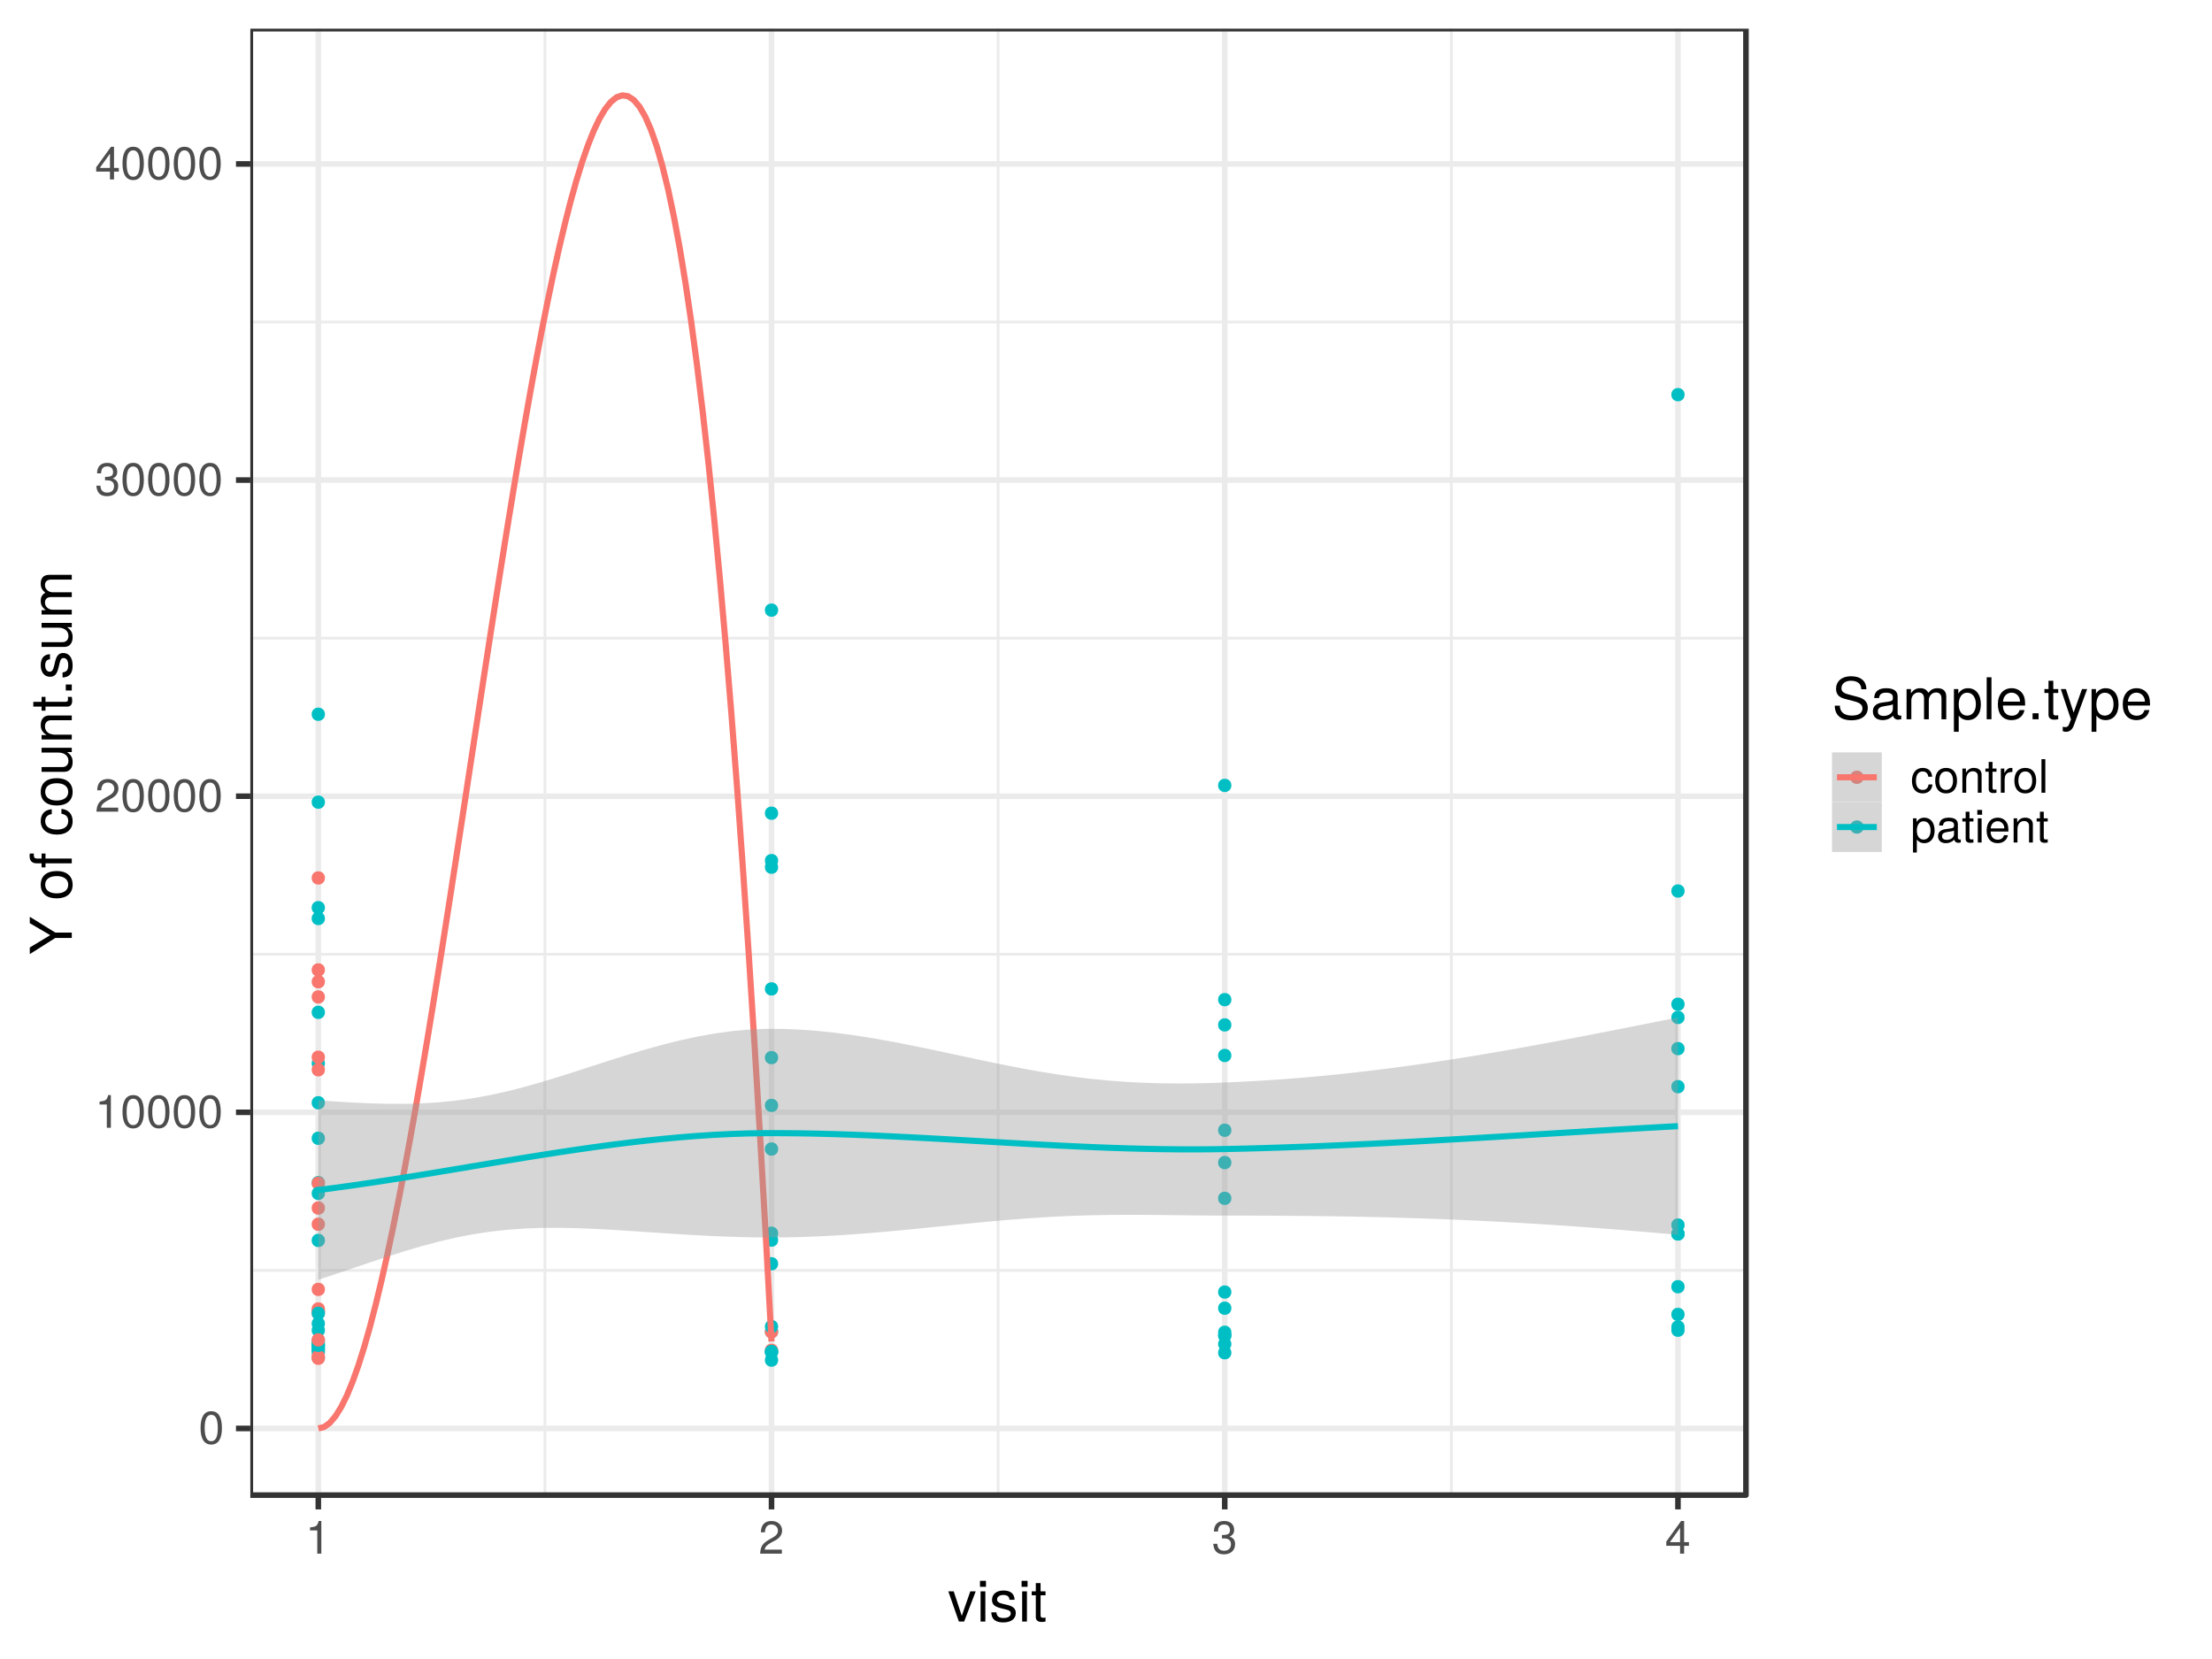 <?xml version="1.0" encoding="UTF-8"?>
<svg xmlns="http://www.w3.org/2000/svg" xmlns:xlink="http://www.w3.org/1999/xlink" width="768pt" height="576pt" viewBox="0 0 768 576" version="1.1">
<defs>
<g>
<symbol overflow="visible" id="glyph0-0">
<path style="stroke:none;" d=""/>
</symbol>
<symbol overflow="visible" id="glyph0-1">
<path style="stroke:none;" d="M 8.109 -5.453 C 8.109 -9.391 6.859 -11.344 4.406 -11.344 C 1.953 -11.344 0.688 -9.359 0.688 -5.547 C 0.688 -1.734 1.969 0.234 4.406 0.234 C 6.797 0.234 8.109 -1.734 8.109 -5.453 Z M 6.672 -5.578 C 6.672 -2.375 5.938 -0.922 4.375 -0.922 C 2.875 -0.922 2.125 -2.438 2.125 -5.531 C 2.125 -8.641 2.875 -10.094 4.406 -10.094 C 5.922 -10.094 6.672 -8.625 6.672 -5.578 Z M 6.672 -5.578 "/>
</symbol>
<symbol overflow="visible" id="glyph0-2">
<path style="stroke:none;" d="M 5.547 0 L 5.547 -11.344 L 4.625 -11.344 C 4.125 -9.594 3.812 -9.359 1.625 -9.094 L 1.625 -8.078 L 4.141 -8.078 L 4.141 0 Z M 5.547 0 "/>
</symbol>
<symbol overflow="visible" id="glyph0-3">
<path style="stroke:none;" d="M 8.172 -8.016 C 8.172 -9.938 6.688 -11.344 4.547 -11.344 C 2.219 -11.344 0.875 -10.156 0.797 -7.406 L 2.203 -7.406 C 2.312 -9.312 3.109 -10.109 4.5 -10.109 C 5.781 -10.109 6.734 -9.203 6.734 -7.984 C 6.734 -7.094 6.203 -6.312 5.203 -5.75 L 3.734 -4.906 C 1.359 -3.562 0.672 -2.5 0.547 0 L 8.094 0 L 8.094 -1.391 L 2.125 -1.391 C 2.266 -2.312 2.781 -2.906 4.172 -3.734 L 5.781 -4.594 C 7.359 -5.438 8.172 -6.625 8.172 -8.016 Z M 8.172 -8.016 "/>
</symbol>
<symbol overflow="visible" id="glyph0-4">
<path style="stroke:none;" d="M 8.094 -3.297 C 8.094 -4.672 7.531 -5.469 6.172 -5.938 C 7.234 -6.359 7.766 -7.094 7.766 -8.219 C 7.766 -10.172 6.469 -11.344 4.297 -11.344 C 2.016 -11.344 0.797 -10.094 0.75 -7.688 L 2.156 -7.688 C 2.188 -9.359 2.875 -10.109 4.312 -10.109 C 5.562 -10.109 6.312 -9.375 6.312 -8.172 C 6.312 -6.953 5.797 -6.469 3.531 -6.469 L 3.531 -5.281 L 4.297 -5.281 C 5.859 -5.281 6.656 -4.547 6.656 -3.281 C 6.656 -1.859 5.781 -1.016 4.297 -1.016 C 2.766 -1.016 2.016 -1.781 1.922 -3.422 L 0.516 -3.422 C 0.688 -0.891 1.938 0.234 4.25 0.234 C 6.594 0.234 8.094 -1.156 8.094 -3.297 Z M 8.094 -3.297 "/>
</symbol>
<symbol overflow="visible" id="glyph0-5">
<path style="stroke:none;" d="M 8.312 -2.719 L 8.312 -3.984 L 6.641 -3.984 L 6.641 -11.344 L 5.594 -11.344 L 0.453 -4.203 L 0.453 -2.719 L 5.234 -2.719 L 5.234 0 L 6.641 0 L 6.641 -2.719 Z M 5.234 -3.984 L 1.688 -3.984 L 5.234 -8.938 Z M 5.234 -3.984 "/>
</symbol>
<symbol overflow="visible" id="glyph0-6">
<path style="stroke:none;" d="M 7.625 -2.875 L 6.281 -2.875 C 6.062 -1.531 5.375 -0.984 4.234 -0.984 C 2.766 -0.984 1.891 -2.125 1.891 -4.109 C 1.891 -6.203 2.75 -7.391 4.203 -7.391 C 5.328 -7.391 6.031 -6.734 6.188 -5.562 L 7.531 -5.562 C 7.375 -7.609 6.094 -8.625 4.219 -8.625 C 1.969 -8.625 0.5 -6.891 0.5 -4.109 C 0.5 -1.406 1.938 0.234 4.203 0.234 C 6.203 0.234 7.469 -0.953 7.625 -2.875 Z M 7.625 -2.875 "/>
</symbol>
<symbol overflow="visible" id="glyph0-7">
<path style="stroke:none;" d="M 8.156 -4.125 C 8.156 -7.031 6.766 -8.625 4.359 -8.625 C 2 -8.625 0.578 -7.016 0.578 -4.188 C 0.578 -1.375 1.984 0.234 4.375 0.234 C 6.719 0.234 8.156 -1.375 8.156 -4.125 Z M 6.766 -4.141 C 6.766 -2.172 5.844 -0.984 4.375 -0.984 C 2.875 -0.984 1.969 -2.156 1.969 -4.188 C 1.969 -6.203 2.875 -7.391 4.375 -7.391 C 5.875 -7.391 6.766 -6.219 6.766 -4.141 Z M 6.766 -4.141 "/>
</symbol>
<symbol overflow="visible" id="glyph0-8">
<path style="stroke:none;" d="M 7.797 0 L 7.797 -6.344 C 7.797 -7.734 6.75 -8.625 5.141 -8.625 C 3.891 -8.625 3.094 -8.141 2.359 -6.969 L 2.359 -8.391 L 1.125 -8.391 L 1.125 0 L 2.453 0 L 2.453 -4.625 C 2.453 -6.344 3.375 -7.453 4.734 -7.453 C 5.797 -7.453 6.469 -6.812 6.469 -5.812 L 6.469 0 Z M 7.797 0 "/>
</symbol>
<symbol overflow="visible" id="glyph0-9">
<path style="stroke:none;" d="M 4.062 0 L 4.062 -1.125 C 3.891 -1.078 3.688 -1.062 3.422 -1.062 C 2.844 -1.062 2.688 -1.219 2.688 -1.812 L 2.688 -7.297 L 4.062 -7.297 L 4.062 -8.391 L 2.688 -8.391 L 2.688 -10.688 L 1.359 -10.688 L 1.359 -8.391 L 0.219 -8.391 L 0.219 -7.297 L 1.359 -7.297 L 1.359 -1.219 C 1.359 -0.375 1.938 0.109 2.969 0.109 C 3.297 0.109 3.609 0.078 4.062 0 Z M 4.062 0 "/>
</symbol>
<symbol overflow="visible" id="glyph0-10">
<path style="stroke:none;" d="M 5.141 -7.219 L 5.141 -8.578 C 4.906 -8.609 4.797 -8.625 4.625 -8.625 C 3.766 -8.625 3.109 -8.109 2.344 -6.859 L 2.344 -8.391 L 1.125 -8.391 L 1.125 0 L 2.453 0 L 2.453 -4.359 C 2.453 -6.234 3.078 -7.188 5.141 -7.219 Z M 5.141 -7.219 "/>
</symbol>
<symbol overflow="visible" id="glyph0-11">
<path style="stroke:none;" d="M 2.422 0 L 2.422 -11.656 L 1.094 -11.656 L 1.094 0 Z M 2.422 0 "/>
</symbol>
<symbol overflow="visible" id="glyph0-12">
<path style="stroke:none;" d="M 8.375 -4.109 C 8.375 -6.922 6.984 -8.625 4.766 -8.625 C 3.625 -8.625 2.719 -8.109 2.094 -7.125 L 2.094 -8.391 L 0.875 -8.391 L 0.875 3.484 L 2.203 3.484 L 2.203 -1.016 C 2.906 -0.141 3.703 0.234 4.781 0.234 C 6.938 0.234 8.375 -1.438 8.375 -4.109 Z M 6.969 -4.141 C 6.969 -2.234 6 -1.016 4.547 -1.016 C 3.141 -1.016 2.203 -2.156 2.203 -4.125 C 2.203 -6.094 3.141 -7.375 4.547 -7.375 C 6.016 -7.375 6.969 -6.141 6.969 -4.141 Z M 6.969 -4.141 "/>
</symbol>
<symbol overflow="visible" id="glyph0-13">
<path style="stroke:none;" d="M 8.562 -0.031 L 8.562 -1.047 C 8.422 -1.016 8.359 -1.016 8.266 -1.016 C 7.812 -1.016 7.547 -1.25 7.547 -1.656 L 7.547 -6.344 C 7.547 -7.828 6.469 -8.625 4.406 -8.625 C 2.375 -8.625 1.125 -7.844 1.047 -5.906 L 2.391 -5.906 C 2.5 -6.922 3.109 -7.391 4.359 -7.391 C 5.547 -7.391 6.219 -6.938 6.219 -6.141 L 6.219 -5.797 C 6.219 -5.234 5.891 -4.984 4.828 -4.859 C 2.938 -4.625 2.656 -4.562 2.141 -4.359 C 1.172 -3.953 0.672 -3.203 0.672 -2.172 C 0.672 -0.656 1.734 0.234 3.422 0.234 C 4.5 0.234 5.531 -0.203 6.266 -0.984 C 6.422 -0.359 6.984 0.109 7.641 0.109 C 7.922 0.109 8.125 0.078 8.562 -0.031 Z M 6.219 -2.891 C 6.219 -1.703 5.016 -0.922 3.719 -0.922 C 2.672 -0.922 2.062 -1.297 2.062 -2.203 C 2.062 -3.094 2.656 -3.469 4.078 -3.688 C 5.484 -3.875 5.781 -3.938 6.219 -4.141 Z M 6.219 -2.891 "/>
</symbol>
<symbol overflow="visible" id="glyph0-14">
<path style="stroke:none;" d="M 2.453 0 L 2.453 -8.391 L 1.125 -8.391 L 1.125 0 Z M 2.625 -9.641 L 2.625 -11.312 L 0.953 -11.312 L 0.953 -9.641 Z M 2.625 -9.641 "/>
</symbol>
<symbol overflow="visible" id="glyph0-15">
<path style="stroke:none;" d="M 8.203 -3.812 C 8.203 -5.031 8.109 -5.797 7.875 -6.422 C 7.328 -7.797 6.047 -8.625 4.484 -8.625 C 2.141 -8.625 0.641 -6.891 0.641 -4.141 C 0.641 -1.391 2.094 0.234 4.453 0.234 C 6.375 0.234 7.703 -0.844 8.031 -2.547 L 6.688 -2.547 C 6.312 -1.438 5.562 -0.984 4.5 -0.984 C 3.109 -0.984 2.062 -1.891 2.031 -3.812 Z M 6.781 -4.984 C 6.781 -4.984 6.781 -4.922 6.766 -4.891 L 2.062 -4.891 C 2.172 -6.391 3.125 -7.391 4.469 -7.391 C 5.781 -7.391 6.781 -6.297 6.781 -4.984 Z M 6.781 -4.984 "/>
</symbol>
<symbol overflow="visible" id="glyph1-0">
<path style="stroke:none;" d=""/>
</symbol>
<symbol overflow="visible" id="glyph1-1">
<path style="stroke:none;" d="M 9.719 -10.484 L 7.844 -10.484 L 4.875 -1.984 L 2.078 -10.484 L 0.203 -10.484 L 3.875 0 L 5.703 0 Z M 9.719 -10.484 "/>
</symbol>
<symbol overflow="visible" id="glyph1-2">
<path style="stroke:none;" d="M 3.062 0 L 3.062 -10.484 L 1.406 -10.484 L 1.406 0 Z M 3.281 -12.062 L 3.281 -14.141 L 1.203 -14.141 L 1.203 -12.062 Z M 3.281 -12.062 "/>
</symbol>
<symbol overflow="visible" id="glyph1-3">
<path style="stroke:none;" d="M 9.188 -2.938 C 9.188 -4.5 8.297 -5.281 6.219 -5.781 L 4.625 -6.156 C 3.266 -6.484 2.688 -6.922 2.688 -7.656 C 2.688 -8.625 3.547 -9.234 4.906 -9.234 C 6.234 -9.234 6.953 -8.656 7 -7.562 L 8.766 -7.562 C 8.734 -9.625 7.375 -10.781 4.953 -10.781 C 2.516 -10.781 0.938 -9.516 0.938 -7.578 C 0.938 -5.938 1.781 -5.156 4.266 -4.562 L 5.812 -4.188 C 6.984 -3.906 7.438 -3.562 7.438 -2.797 C 7.438 -1.812 6.453 -1.234 5 -1.234 C 3.5 -1.234 2.656 -1.594 2.438 -3.203 L 0.688 -3.203 C 0.766 -0.781 2.125 0.297 4.859 0.297 C 7.5 0.297 9.188 -0.922 9.188 -2.938 Z M 9.188 -2.938 "/>
</symbol>
<symbol overflow="visible" id="glyph1-4">
<path style="stroke:none;" d="M 5.078 0 L 5.078 -1.406 C 4.859 -1.344 4.594 -1.312 4.281 -1.312 C 3.562 -1.312 3.359 -1.516 3.359 -2.266 L 3.359 -9.125 L 5.078 -9.125 L 5.078 -10.484 L 3.359 -10.484 L 3.359 -13.359 L 1.703 -13.359 L 1.703 -10.484 L 0.281 -10.484 L 0.281 -9.125 L 1.703 -9.125 L 1.703 -1.516 C 1.703 -0.453 2.422 0.141 3.719 0.141 C 4.125 0.141 4.516 0.094 5.078 0 Z M 5.078 0 "/>
</symbol>
<symbol overflow="visible" id="glyph1-5">
<path style="stroke:none;" d="M 12.422 -4 C 12.422 -5.797 11.297 -7.125 9.312 -7.656 L 5.656 -8.641 C 3.906 -9.094 3.266 -9.688 3.266 -10.797 C 3.266 -12.281 4.562 -13.375 6.516 -13.375 C 8.844 -13.375 10.156 -12.312 10.156 -10.422 L 11.922 -10.422 C 11.922 -13.281 9.938 -14.938 6.578 -14.938 C 3.375 -14.938 1.406 -13.188 1.406 -10.547 C 1.406 -8.766 2.344 -7.641 4.266 -7.141 L 7.875 -6.188 C 9.719 -5.703 10.562 -4.953 10.562 -3.812 C 10.562 -2.219 9.359 -1.281 6.844 -1.281 C 4.078 -1.281 2.719 -2.656 2.719 -4.734 L 0.953 -4.734 C 0.953 -1.297 3.281 0.359 6.719 0.359 C 10.422 0.359 12.422 -1.406 12.422 -4 Z M 12.422 -4 "/>
</symbol>
<symbol overflow="visible" id="glyph1-6">
<path style="stroke:none;" d="M 10.703 -0.047 L 10.703 -1.297 C 10.516 -1.266 10.438 -1.266 10.344 -1.266 C 9.766 -1.266 9.438 -1.562 9.438 -2.078 L 9.438 -7.922 C 9.438 -9.781 8.078 -10.781 5.5 -10.781 C 2.953 -10.781 1.406 -9.797 1.297 -7.375 L 2.984 -7.375 C 3.125 -8.656 3.875 -9.234 5.438 -9.234 C 6.938 -9.234 7.781 -8.688 7.781 -7.688 L 7.781 -7.234 C 7.781 -6.547 7.359 -6.234 6.047 -6.078 C 3.688 -5.781 3.312 -5.703 2.688 -5.438 C 1.453 -4.938 0.844 -4 0.844 -2.719 C 0.844 -0.812 2.156 0.297 4.281 0.297 C 5.625 0.297 6.922 -0.266 7.844 -1.234 C 8.016 -0.438 8.734 0.141 9.562 0.141 C 9.906 0.141 10.156 0.094 10.703 -0.047 Z M 7.781 -3.625 C 7.781 -2.125 6.266 -1.156 4.641 -1.156 C 3.344 -1.156 2.578 -1.625 2.578 -2.766 C 2.578 -3.859 3.312 -4.344 5.094 -4.594 C 6.859 -4.844 7.219 -4.922 7.781 -5.188 Z M 7.781 -3.625 "/>
</symbol>
<symbol overflow="visible" id="glyph1-7">
<path style="stroke:none;" d="M 15.203 0 L 15.203 -7.859 C 15.203 -9.734 14.156 -10.781 12.203 -10.781 C 10.797 -10.781 9.953 -10.359 8.984 -9.188 C 8.359 -10.297 7.516 -10.781 6.156 -10.781 C 4.766 -10.781 3.844 -10.266 2.938 -9 L 2.938 -10.484 L 1.422 -10.484 L 1.422 0 L 3.078 0 L 3.078 -6.578 C 3.078 -8.094 4.188 -9.312 5.547 -9.312 C 6.781 -9.312 7.484 -8.562 7.484 -7.219 L 7.484 0 L 9.141 0 L 9.141 -6.578 C 9.141 -8.094 10.266 -9.312 11.625 -9.312 C 12.844 -9.312 13.547 -8.547 13.547 -7.219 L 13.547 0 Z M 15.203 0 "/>
</symbol>
<symbol overflow="visible" id="glyph1-8">
<path style="stroke:none;" d="M 10.453 -5.141 C 10.453 -8.656 8.734 -10.781 5.953 -10.781 C 4.547 -10.781 3.406 -10.141 2.625 -8.906 L 2.625 -10.484 L 1.094 -10.484 L 1.094 4.359 L 2.766 4.359 L 2.766 -1.266 C 3.641 -0.188 4.625 0.297 5.984 0.297 C 8.688 0.297 10.453 -1.797 10.453 -5.141 Z M 8.719 -5.188 C 8.719 -2.797 7.5 -1.266 5.688 -1.266 C 3.922 -1.266 2.766 -2.703 2.766 -5.156 C 2.766 -7.625 3.922 -9.219 5.688 -9.219 C 7.516 -9.219 8.719 -7.688 8.719 -5.188 Z M 8.719 -5.188 "/>
</symbol>
<symbol overflow="visible" id="glyph1-9">
<path style="stroke:none;" d="M 3.016 0 L 3.016 -14.578 L 1.359 -14.578 L 1.359 0 Z M 3.016 0 "/>
</symbol>
<symbol overflow="visible" id="glyph1-10">
<path style="stroke:none;" d="M 10.266 -4.766 C 10.266 -6.281 10.141 -7.234 9.844 -8.016 C 9.156 -9.734 7.562 -10.781 5.594 -10.781 C 2.688 -10.781 0.797 -8.625 0.797 -5.188 C 0.797 -1.734 2.625 0.297 5.562 0.297 C 7.953 0.297 9.625 -1.062 10.047 -3.188 L 8.359 -3.188 C 7.906 -1.797 6.953 -1.234 5.625 -1.234 C 3.875 -1.234 2.578 -2.359 2.547 -4.766 Z M 8.484 -6.234 C 8.484 -6.234 8.484 -6.156 8.453 -6.125 L 2.578 -6.125 C 2.719 -7.984 3.906 -9.234 5.578 -9.234 C 7.219 -9.234 8.484 -7.875 8.484 -6.234 Z M 8.484 -6.234 "/>
</symbol>
<symbol overflow="visible" id="glyph1-11">
<path style="stroke:none;" d="M 3.812 0 L 3.812 -2.078 L 1.734 -2.078 L 1.734 0 Z M 3.812 0 "/>
</symbol>
<symbol overflow="visible" id="glyph1-12">
<path style="stroke:none;" d="M 9.562 -10.484 L 7.766 -10.484 L 4.859 -2.312 L 2.188 -10.484 L 0.406 -10.484 L 3.938 0.047 L 3.297 1.703 C 3.016 2.438 2.688 2.719 1.953 2.719 C 1.719 2.719 1.438 2.688 1.078 2.594 L 1.078 4.094 C 1.422 4.281 1.766 4.359 2.203 4.359 C 3.375 4.359 4.344 3.703 4.906 2.203 Z M 9.562 -10.484 "/>
</symbol>
<symbol overflow="visible" id="glyph2-0">
<path style="stroke:none;" d=""/>
</symbol>
<symbol overflow="visible" id="glyph2-1">
<path style="stroke:none;" d="M -14.578 -13.219 L -14.578 -11 L -7.484 -6.844 L -14.578 -2.562 L -14.578 -0.266 L -5.719 -5.875 L 0 -5.875 L 0 -7.734 L -5.719 -7.734 Z M -14.578 -13.219 "/>
</symbol>
<symbol overflow="visible" id="glyph2-2">
<path style="stroke:none;" d=""/>
</symbol>
<symbol overflow="visible" id="glyph2-3">
<path style="stroke:none;" d="M -5.156 -10.203 C -8.781 -10.203 -10.781 -8.453 -10.781 -5.438 C -10.781 -2.5 -8.766 -0.719 -5.234 -0.719 C -1.719 -0.719 0.297 -2.484 0.297 -5.453 C 0.297 -8.406 -1.719 -10.203 -5.156 -10.203 Z M -5.188 -8.453 C -2.719 -8.453 -1.234 -7.297 -1.234 -5.453 C -1.234 -3.594 -2.703 -2.453 -5.234 -2.453 C -7.766 -2.453 -9.234 -3.594 -9.234 -5.453 C -9.234 -7.344 -7.781 -8.453 -5.188 -8.453 Z M -5.188 -8.453 "/>
</symbol>
<symbol overflow="visible" id="glyph2-4">
<path style="stroke:none;" d="M -9.125 -5.156 L -10.484 -5.156 L -10.484 -3.422 L -12.125 -3.422 C -12.812 -3.422 -13.188 -3.812 -13.188 -4.578 C -13.188 -4.719 -13.188 -4.781 -13.156 -5.156 L -14.547 -5.156 C -14.625 -4.781 -14.641 -4.562 -14.641 -4.219 C -14.641 -2.688 -13.766 -1.766 -12.266 -1.766 L -10.484 -1.766 L -10.484 -0.359 L -9.125 -0.359 L -9.125 -1.766 L 0 -1.766 L 0 -3.422 L -9.125 -3.422 Z M -9.125 -5.156 "/>
</symbol>
<symbol overflow="visible" id="glyph2-5">
<path style="stroke:none;" d="M -3.594 -9.547 L -3.594 -7.859 C -1.922 -7.578 -1.234 -6.719 -1.234 -5.297 C -1.234 -3.453 -2.656 -2.359 -5.141 -2.359 C -7.766 -2.359 -9.234 -3.438 -9.234 -5.266 C -9.234 -6.656 -8.422 -7.547 -6.953 -7.734 L -6.953 -9.422 C -9.516 -9.219 -10.781 -7.625 -10.781 -5.281 C -10.781 -2.453 -8.625 -0.625 -5.141 -0.625 C -1.766 -0.625 0.297 -2.422 0.297 -5.266 C 0.297 -7.766 -1.203 -9.344 -3.594 -9.547 Z M -3.594 -9.547 "/>
</symbol>
<symbol overflow="visible" id="glyph2-6">
<path style="stroke:none;" d="M 0 -9.641 L -10.484 -9.641 L -10.484 -7.984 L -4.703 -7.984 C -2.562 -7.984 -1.156 -6.859 -1.156 -5.125 C -1.156 -3.797 -1.953 -2.953 -3.219 -2.953 L -10.484 -2.953 L -10.484 -1.297 L -2.562 -1.297 C -0.812 -1.297 0.297 -2.594 0.297 -4.641 C 0.297 -6.188 -0.234 -7.156 -1.625 -8.141 L 0 -8.141 Z M 0 -9.641 "/>
</symbol>
<symbol overflow="visible" id="glyph2-7">
<path style="stroke:none;" d="M 0 -9.734 L -7.922 -9.734 C -9.656 -9.734 -10.781 -8.438 -10.781 -6.422 C -10.781 -4.859 -10.188 -3.859 -8.719 -2.938 L -10.484 -2.938 L -10.484 -1.406 L 0 -1.406 L 0 -3.062 L -5.781 -3.062 C -7.922 -3.062 -9.312 -4.219 -9.312 -5.922 C -9.312 -7.234 -8.516 -8.078 -7.266 -8.078 L 0 -8.078 Z M 0 -9.734 "/>
</symbol>
<symbol overflow="visible" id="glyph2-8">
<path style="stroke:none;" d="M 0 -5.078 L -1.406 -5.078 C -1.344 -4.859 -1.312 -4.594 -1.312 -4.281 C -1.312 -3.562 -1.516 -3.359 -2.266 -3.359 L -9.125 -3.359 L -9.125 -5.078 L -10.484 -5.078 L -10.484 -3.359 L -13.359 -3.359 L -13.359 -1.703 L -10.484 -1.703 L -10.484 -0.281 L -9.125 -0.281 L -9.125 -1.703 L -1.516 -1.703 C -0.453 -1.703 0.141 -2.422 0.141 -3.719 C 0.141 -4.125 0.094 -4.516 0 -5.078 Z M 0 -5.078 "/>
</symbol>
<symbol overflow="visible" id="glyph2-9">
<path style="stroke:none;" d="M 0 -3.812 L -2.078 -3.812 L -2.078 -1.734 L 0 -1.734 Z M 0 -3.812 "/>
</symbol>
<symbol overflow="visible" id="glyph2-10">
<path style="stroke:none;" d="M -2.938 -9.188 C -4.5 -9.188 -5.281 -8.297 -5.781 -6.219 L -6.156 -4.625 C -6.484 -3.266 -6.922 -2.688 -7.656 -2.688 C -8.625 -2.688 -9.234 -3.547 -9.234 -4.906 C -9.234 -6.234 -8.656 -6.953 -7.562 -7 L -7.562 -8.766 C -9.625 -8.734 -10.781 -7.375 -10.781 -4.953 C -10.781 -2.516 -9.516 -0.938 -7.578 -0.938 C -5.938 -0.938 -5.156 -1.781 -4.562 -4.266 L -4.188 -5.812 C -3.906 -6.984 -3.562 -7.438 -2.797 -7.438 C -1.812 -7.438 -1.234 -6.453 -1.234 -5 C -1.234 -3.5 -1.594 -2.656 -3.203 -2.438 L -3.203 -0.688 C -0.781 -0.766 0.297 -2.125 0.297 -4.859 C 0.297 -7.5 -0.922 -9.188 -2.938 -9.188 Z M -2.938 -9.188 "/>
</symbol>
<symbol overflow="visible" id="glyph2-11">
<path style="stroke:none;" d="M 0 -15.203 L -7.859 -15.203 C -9.734 -15.203 -10.781 -14.156 -10.781 -12.203 C -10.781 -10.797 -10.359 -9.953 -9.188 -8.984 C -10.297 -8.359 -10.781 -7.516 -10.781 -6.156 C -10.781 -4.766 -10.266 -3.844 -9 -2.938 L -10.484 -2.938 L -10.484 -1.422 L 0 -1.422 L 0 -3.078 L -6.578 -3.078 C -8.094 -3.078 -9.312 -4.188 -9.312 -5.547 C -9.312 -6.781 -8.562 -7.484 -7.219 -7.484 L 0 -7.484 L 0 -9.141 L -6.578 -9.141 C -8.094 -9.141 -9.312 -10.266 -9.312 -11.625 C -9.312 -12.844 -8.547 -13.547 -7.219 -13.547 L 0 -13.547 Z M 0 -15.203 "/>
</symbol>
</g>
<clipPath id="clip1">
  <path d="M 86.91 9.961 L 607 9.961 L 607 520 L 86.91 520 Z M 86.91 9.961 "/>
</clipPath>
<clipPath id="clip2">
  <path d="M 86.91 440 L 607 440 L 607 442 L 86.91 442 Z M 86.91 440 "/>
</clipPath>
<clipPath id="clip3">
  <path d="M 86.91 330 L 607 330 L 607 332 L 86.91 332 Z M 86.91 330 "/>
</clipPath>
<clipPath id="clip4">
  <path d="M 86.91 221 L 607 221 L 607 223 L 86.91 223 Z M 86.91 221 "/>
</clipPath>
<clipPath id="clip5">
  <path d="M 86.91 111 L 607 111 L 607 113 L 86.91 113 Z M 86.91 111 "/>
</clipPath>
<clipPath id="clip6">
  <path d="M 188 9.961 L 190 9.961 L 190 520 L 188 520 Z M 188 9.961 "/>
</clipPath>
<clipPath id="clip7">
  <path d="M 346 9.961 L 348 9.961 L 348 520 L 346 520 Z M 346 9.961 "/>
</clipPath>
<clipPath id="clip8">
  <path d="M 503 9.961 L 505 9.961 L 505 520 L 503 520 Z M 503 9.961 "/>
</clipPath>
<clipPath id="clip9">
  <path d="M 86.91 494 L 607.188 494 L 607.188 497 L 86.91 497 Z M 86.91 494 "/>
</clipPath>
<clipPath id="clip10">
  <path d="M 86.91 385 L 607.188 385 L 607.188 388 L 86.91 388 Z M 86.91 385 "/>
</clipPath>
<clipPath id="clip11">
  <path d="M 86.91 275 L 607.188 275 L 607.188 278 L 86.91 278 Z M 86.91 275 "/>
</clipPath>
<clipPath id="clip12">
  <path d="M 86.91 165 L 607.188 165 L 607.188 168 L 86.91 168 Z M 86.91 165 "/>
</clipPath>
<clipPath id="clip13">
  <path d="M 86.91 55 L 607.188 55 L 607.188 58 L 86.91 58 Z M 86.91 55 "/>
</clipPath>
<clipPath id="clip14">
  <path d="M 109 9.961 L 112 9.961 L 112 520.09 L 109 520.09 Z M 109 9.961 "/>
</clipPath>
<clipPath id="clip15">
  <path d="M 266 9.961 L 269 9.961 L 269 520.09 L 266 520.09 Z M 266 9.961 "/>
</clipPath>
<clipPath id="clip16">
  <path d="M 424 9.961 L 427 9.961 L 427 520.09 L 424 520.09 Z M 424 9.961 "/>
</clipPath>
<clipPath id="clip17">
  <path d="M 581 9.961 L 584 9.961 L 584 520.09 L 581 520.09 Z M 581 9.961 "/>
</clipPath>
<clipPath id="clip18">
  <path d="M 86.91 9.961 L 607.188 9.961 L 607.188 520.09 L 86.91 520.09 Z M 86.91 9.961 "/>
</clipPath>
</defs>
<g id="surface2451">
<rect x="0" y="0" width="768" height="576" style="fill:rgb(100%,100%,100%);fill-opacity:1;stroke:none;"/>
<rect x="0" y="0" width="768" height="576" style="fill:rgb(100%,100%,100%);fill-opacity:1;stroke:none;"/>
<path style="fill:none;stroke-width:1.94;stroke-linecap:round;stroke-linejoin:round;stroke:rgb(100%,100%,100%);stroke-opacity:1;stroke-miterlimit:10;" d="M 0 576 L 768 576 L 768 0 L 0 0 Z M 0 576 "/>
<g clip-path="url(#clip1)" clip-rule="nonzero">
<path style=" stroke:none;fill-rule:nonzero;fill:rgb(100%,100%,100%);fill-opacity:1;" d="M 86.91 519.09 L 606.188 519.09 L 606.188 9.961 L 86.91 9.961 Z M 86.91 519.09 "/>
</g>
<g clip-path="url(#clip2)" clip-rule="nonzero">
<path style="fill:none;stroke-width:0.97;stroke-linecap:butt;stroke-linejoin:round;stroke:rgb(92.157%,92.157%,92.157%);stroke-opacity:1;stroke-miterlimit:10;" d="M 86.91 441.07 L 606.188 441.07 "/>
</g>
<g clip-path="url(#clip3)" clip-rule="nonzero">
<path style="fill:none;stroke-width:0.97;stroke-linecap:butt;stroke-linejoin:round;stroke:rgb(92.157%,92.157%,92.157%);stroke-opacity:1;stroke-miterlimit:10;" d="M 86.91 331.312 L 606.188 331.312 "/>
</g>
<g clip-path="url(#clip4)" clip-rule="nonzero">
<path style="fill:none;stroke-width:0.97;stroke-linecap:butt;stroke-linejoin:round;stroke:rgb(92.157%,92.157%,92.157%);stroke-opacity:1;stroke-miterlimit:10;" d="M 86.91 221.559 L 606.188 221.559 "/>
</g>
<g clip-path="url(#clip5)" clip-rule="nonzero">
<path style="fill:none;stroke-width:0.97;stroke-linecap:butt;stroke-linejoin:round;stroke:rgb(92.157%,92.157%,92.157%);stroke-opacity:1;stroke-miterlimit:10;" d="M 86.91 111.805 L 606.188 111.805 "/>
</g>
<g clip-path="url(#clip6)" clip-rule="nonzero">
<path style="fill:none;stroke-width:0.97;stroke-linecap:butt;stroke-linejoin:round;stroke:rgb(92.157%,92.157%,92.157%);stroke-opacity:1;stroke-miterlimit:10;" d="M 189.191 519.09 L 189.191 9.961 "/>
</g>
<g clip-path="url(#clip7)" clip-rule="nonzero">
<path style="fill:none;stroke-width:0.97;stroke-linecap:butt;stroke-linejoin:round;stroke:rgb(92.157%,92.157%,92.157%);stroke-opacity:1;stroke-miterlimit:10;" d="M 346.547 519.09 L 346.547 9.961 "/>
</g>
<g clip-path="url(#clip8)" clip-rule="nonzero">
<path style="fill:none;stroke-width:0.97;stroke-linecap:butt;stroke-linejoin:round;stroke:rgb(92.157%,92.157%,92.157%);stroke-opacity:1;stroke-miterlimit:10;" d="M 503.906 519.09 L 503.906 9.961 "/>
</g>
<g clip-path="url(#clip9)" clip-rule="nonzero">
<path style="fill:none;stroke-width:1.94;stroke-linecap:butt;stroke-linejoin:round;stroke:rgb(92.157%,92.157%,92.157%);stroke-opacity:1;stroke-miterlimit:10;" d="M 86.91 495.949 L 606.188 495.949 "/>
</g>
<g clip-path="url(#clip10)" clip-rule="nonzero">
<path style="fill:none;stroke-width:1.94;stroke-linecap:butt;stroke-linejoin:round;stroke:rgb(92.157%,92.157%,92.157%);stroke-opacity:1;stroke-miterlimit:10;" d="M 86.91 386.191 L 606.188 386.191 "/>
</g>
<g clip-path="url(#clip11)" clip-rule="nonzero">
<path style="fill:none;stroke-width:1.94;stroke-linecap:butt;stroke-linejoin:round;stroke:rgb(92.157%,92.157%,92.157%);stroke-opacity:1;stroke-miterlimit:10;" d="M 86.91 276.438 L 606.188 276.438 "/>
</g>
<g clip-path="url(#clip12)" clip-rule="nonzero">
<path style="fill:none;stroke-width:1.94;stroke-linecap:butt;stroke-linejoin:round;stroke:rgb(92.157%,92.157%,92.157%);stroke-opacity:1;stroke-miterlimit:10;" d="M 86.91 166.68 L 606.188 166.68 "/>
</g>
<g clip-path="url(#clip13)" clip-rule="nonzero">
<path style="fill:none;stroke-width:1.94;stroke-linecap:butt;stroke-linejoin:round;stroke:rgb(92.157%,92.157%,92.157%);stroke-opacity:1;stroke-miterlimit:10;" d="M 86.91 56.926 L 606.188 56.926 "/>
</g>
<g clip-path="url(#clip14)" clip-rule="nonzero">
<path style="fill:none;stroke-width:1.94;stroke-linecap:butt;stroke-linejoin:round;stroke:rgb(92.157%,92.157%,92.157%);stroke-opacity:1;stroke-miterlimit:10;" d="M 110.516 519.09 L 110.516 9.961 "/>
</g>
<g clip-path="url(#clip15)" clip-rule="nonzero">
<path style="fill:none;stroke-width:1.94;stroke-linecap:butt;stroke-linejoin:round;stroke:rgb(92.157%,92.157%,92.157%);stroke-opacity:1;stroke-miterlimit:10;" d="M 267.871 519.09 L 267.871 9.961 "/>
</g>
<g clip-path="url(#clip16)" clip-rule="nonzero">
<path style="fill:none;stroke-width:1.94;stroke-linecap:butt;stroke-linejoin:round;stroke:rgb(92.157%,92.157%,92.157%);stroke-opacity:1;stroke-miterlimit:10;" d="M 425.227 519.09 L 425.227 9.961 "/>
</g>
<g clip-path="url(#clip17)" clip-rule="nonzero">
<path style="fill:none;stroke-width:1.94;stroke-linecap:butt;stroke-linejoin:round;stroke:rgb(92.157%,92.157%,92.157%);stroke-opacity:1;stroke-miterlimit:10;" d="M 582.582 519.09 L 582.582 9.961 "/>
</g>
<path style="fill-rule:nonzero;fill:rgb(0%,74.902%,76.863%);fill-opacity:1;stroke-width:0.709;stroke-linecap:round;stroke-linejoin:round;stroke:rgb(0%,74.902%,76.863%);stroke-opacity:1;stroke-miterlimit:10;" d="M 112.469 369.191 C 112.469 371.797 108.559 371.797 108.559 369.191 C 108.559 366.586 112.469 366.586 112.469 369.191 "/>
<path style="fill-rule:nonzero;fill:rgb(0%,74.902%,76.863%);fill-opacity:1;stroke-width:0.709;stroke-linecap:round;stroke-linejoin:round;stroke:rgb(0%,74.902%,76.863%);stroke-opacity:1;stroke-miterlimit:10;" d="M 427.18 392.414 C 427.18 395.023 423.273 395.023 423.273 392.414 C 423.273 389.809 427.18 389.809 427.18 392.414 "/>
<path style="fill-rule:nonzero;fill:rgb(0%,74.902%,76.863%);fill-opacity:1;stroke-width:0.709;stroke-linecap:round;stroke-linejoin:round;stroke:rgb(0%,74.902%,76.863%);stroke-opacity:1;stroke-miterlimit:10;" d="M 584.539 353.254 C 584.539 355.859 580.629 355.859 580.629 353.254 C 580.629 350.648 584.539 350.648 584.539 353.254 "/>
<path style="fill-rule:nonzero;fill:rgb(0%,74.902%,76.863%);fill-opacity:1;stroke-width:0.709;stroke-linecap:round;stroke-linejoin:round;stroke:rgb(0%,74.902%,76.863%);stroke-opacity:1;stroke-miterlimit:10;" d="M 269.824 211.836 C 269.824 214.441 265.914 214.441 265.914 211.836 C 265.914 209.227 269.824 209.227 269.824 211.836 "/>
<path style="fill-rule:nonzero;fill:rgb(0%,74.902%,76.863%);fill-opacity:1;stroke-width:0.709;stroke-linecap:round;stroke-linejoin:round;stroke:rgb(0%,74.902%,76.863%);stroke-opacity:1;stroke-miterlimit:10;" d="M 112.469 247.988 C 112.469 250.594 108.559 250.594 108.559 247.988 C 108.559 245.383 112.469 245.383 112.469 247.988 "/>
<path style="fill-rule:nonzero;fill:rgb(0%,74.902%,76.863%);fill-opacity:1;stroke-width:0.709;stroke-linecap:round;stroke-linejoin:round;stroke:rgb(0%,74.902%,76.863%);stroke-opacity:1;stroke-miterlimit:10;" d="M 112.469 471.363 C 112.469 473.969 108.559 473.969 108.559 471.363 C 108.559 468.758 112.469 468.758 112.469 471.363 "/>
<path style="fill-rule:nonzero;fill:rgb(0%,74.902%,76.863%);fill-opacity:1;stroke-width:0.709;stroke-linecap:round;stroke-linejoin:round;stroke:rgb(0%,74.902%,76.863%);stroke-opacity:1;stroke-miterlimit:10;" d="M 112.469 466.961 C 112.469 469.566 108.559 469.566 108.559 466.961 C 108.559 464.355 112.469 464.355 112.469 466.961 "/>
<path style="fill-rule:nonzero;fill:rgb(97.255%,46.275%,42.745%);fill-opacity:1;stroke-width:0.709;stroke-linecap:round;stroke-linejoin:round;stroke:rgb(97.255%,46.275%,42.745%);stroke-opacity:1;stroke-miterlimit:10;" d="M 112.469 340.852 C 112.469 343.457 108.559 343.457 108.559 340.852 C 108.559 338.246 112.469 338.246 112.469 340.852 "/>
<path style="fill-rule:nonzero;fill:rgb(0%,74.902%,76.863%);fill-opacity:1;stroke-width:0.709;stroke-linecap:round;stroke-linejoin:round;stroke:rgb(0%,74.902%,76.863%);stroke-opacity:1;stroke-miterlimit:10;" d="M 584.539 428.402 C 584.539 431.012 580.629 431.012 580.629 428.402 C 580.629 425.797 584.539 425.797 584.539 428.402 "/>
<path style="fill-rule:nonzero;fill:rgb(0%,74.902%,76.863%);fill-opacity:1;stroke-width:0.709;stroke-linecap:round;stroke-linejoin:round;stroke:rgb(0%,74.902%,76.863%);stroke-opacity:1;stroke-miterlimit:10;" d="M 112.469 469.418 C 112.469 472.027 108.559 472.027 108.559 469.418 C 108.559 466.812 112.469 466.812 112.469 469.418 "/>
<path style="fill-rule:nonzero;fill:rgb(0%,74.902%,76.863%);fill-opacity:1;stroke-width:0.709;stroke-linecap:round;stroke-linejoin:round;stroke:rgb(0%,74.902%,76.863%);stroke-opacity:1;stroke-miterlimit:10;" d="M 269.824 430.566 C 269.824 433.172 265.914 433.172 265.914 430.566 C 265.914 427.961 269.824 427.961 269.824 430.566 "/>
<path style="fill-rule:nonzero;fill:rgb(0%,74.902%,76.863%);fill-opacity:1;stroke-width:0.709;stroke-linecap:round;stroke-linejoin:round;stroke:rgb(0%,74.902%,76.863%);stroke-opacity:1;stroke-miterlimit:10;" d="M 269.824 472.23 C 269.824 474.836 265.914 474.836 265.914 472.23 C 265.914 469.621 269.824 469.621 269.824 472.23 "/>
<path style="fill-rule:nonzero;fill:rgb(0%,74.902%,76.863%);fill-opacity:1;stroke-width:0.709;stroke-linecap:round;stroke-linejoin:round;stroke:rgb(0%,74.902%,76.863%);stroke-opacity:1;stroke-miterlimit:10;" d="M 112.469 318.902 C 112.469 321.508 108.559 321.508 108.559 318.902 C 108.559 316.293 112.469 316.293 112.469 318.902 "/>
<path style="fill-rule:nonzero;fill:rgb(97.255%,46.275%,42.745%);fill-opacity:1;stroke-width:0.709;stroke-linecap:round;stroke-linejoin:round;stroke:rgb(97.255%,46.275%,42.745%);stroke-opacity:1;stroke-miterlimit:10;" d="M 112.469 455.086 C 112.469 457.691 108.559 457.691 108.559 455.086 C 108.559 452.48 112.469 452.48 112.469 455.086 "/>
<path style="fill-rule:nonzero;fill:rgb(0%,74.902%,76.863%);fill-opacity:1;stroke-width:0.709;stroke-linecap:round;stroke-linejoin:round;stroke:rgb(0%,74.902%,76.863%);stroke-opacity:1;stroke-miterlimit:10;" d="M 112.469 430.676 C 112.469 433.281 108.559 433.281 108.559 430.676 C 108.559 428.07 112.469 428.07 112.469 430.676 "/>
<path style="fill-rule:nonzero;fill:rgb(0%,74.902%,76.863%);fill-opacity:1;stroke-width:0.709;stroke-linecap:round;stroke-linejoin:round;stroke:rgb(0%,74.902%,76.863%);stroke-opacity:1;stroke-miterlimit:10;" d="M 112.469 467.355 C 112.469 469.961 108.559 469.961 108.559 467.355 C 108.559 464.75 112.469 464.75 112.469 467.355 "/>
<path style="fill-rule:nonzero;fill:rgb(0%,74.902%,76.863%);fill-opacity:1;stroke-width:0.709;stroke-linecap:round;stroke-linejoin:round;stroke:rgb(0%,74.902%,76.863%);stroke-opacity:1;stroke-miterlimit:10;" d="M 269.824 469.484 C 269.824 472.094 265.914 472.094 265.914 469.484 C 265.914 466.879 269.824 466.879 269.824 469.484 "/>
<path style="fill-rule:nonzero;fill:rgb(0%,74.902%,76.863%);fill-opacity:1;stroke-width:0.709;stroke-linecap:round;stroke-linejoin:round;stroke:rgb(0%,74.902%,76.863%);stroke-opacity:1;stroke-miterlimit:10;" d="M 112.469 410.613 C 112.469 413.219 108.559 413.219 108.559 410.613 C 108.559 408.008 112.469 408.008 112.469 410.613 "/>
<path style="fill-rule:nonzero;fill:rgb(0%,74.902%,76.863%);fill-opacity:1;stroke-width:0.709;stroke-linecap:round;stroke-linejoin:round;stroke:rgb(0%,74.902%,76.863%);stroke-opacity:1;stroke-miterlimit:10;" d="M 584.539 456.371 C 584.539 458.977 580.629 458.977 580.629 456.371 C 580.629 453.762 584.539 453.762 584.539 456.371 "/>
<path style="fill-rule:nonzero;fill:rgb(97.255%,46.275%,42.745%);fill-opacity:1;stroke-width:0.709;stroke-linecap:round;stroke-linejoin:round;stroke:rgb(97.255%,46.275%,42.745%);stroke-opacity:1;stroke-miterlimit:10;" d="M 112.469 336.758 C 112.469 339.363 108.559 339.363 108.559 336.758 C 108.559 334.152 112.469 334.152 112.469 336.758 "/>
<path style="fill-rule:nonzero;fill:rgb(97.255%,46.275%,42.745%);fill-opacity:1;stroke-width:0.709;stroke-linecap:round;stroke-linejoin:round;stroke:rgb(97.255%,46.275%,42.745%);stroke-opacity:1;stroke-miterlimit:10;" d="M 112.469 468.488 C 112.469 471.094 108.559 471.094 108.559 468.488 C 108.559 465.879 112.469 465.879 112.469 468.488 "/>
<path style="fill-rule:nonzero;fill:rgb(0%,74.902%,76.863%);fill-opacity:1;stroke-width:0.709;stroke-linecap:round;stroke-linejoin:round;stroke:rgb(0%,74.902%,76.863%);stroke-opacity:1;stroke-miterlimit:10;" d="M 427.18 469.672 C 427.18 472.277 423.273 472.277 423.273 469.672 C 423.273 467.066 427.18 467.066 427.18 469.672 "/>
<path style="fill-rule:nonzero;fill:rgb(0%,74.902%,76.863%);fill-opacity:1;stroke-width:0.709;stroke-linecap:round;stroke-linejoin:round;stroke:rgb(0%,74.902%,76.863%);stroke-opacity:1;stroke-miterlimit:10;" d="M 269.824 398.934 C 269.824 401.543 265.914 401.543 265.914 398.934 C 265.914 396.328 269.824 396.328 269.824 398.934 "/>
<path style="fill-rule:nonzero;fill:rgb(0%,74.902%,76.863%);fill-opacity:1;stroke-width:0.709;stroke-linecap:round;stroke-linejoin:round;stroke:rgb(0%,74.902%,76.863%);stroke-opacity:1;stroke-miterlimit:10;" d="M 584.539 428.402 C 584.539 431.012 580.629 431.012 580.629 428.402 C 580.629 425.797 584.539 425.797 584.539 428.402 "/>
<path style="fill-rule:nonzero;fill:rgb(97.255%,46.275%,42.745%);fill-opacity:1;stroke-width:0.709;stroke-linecap:round;stroke-linejoin:round;stroke:rgb(97.255%,46.275%,42.745%);stroke-opacity:1;stroke-miterlimit:10;" d="M 269.824 468.816 C 269.824 471.422 265.914 471.422 265.914 468.816 C 265.914 466.211 269.824 466.211 269.824 468.816 "/>
<path style="fill-rule:nonzero;fill:rgb(0%,74.902%,76.863%);fill-opacity:1;stroke-width:0.709;stroke-linecap:round;stroke-linejoin:round;stroke:rgb(0%,74.902%,76.863%);stroke-opacity:1;stroke-miterlimit:10;" d="M 112.469 468.047 C 112.469 470.652 108.559 470.652 108.559 468.047 C 108.559 465.441 112.469 465.441 112.469 468.047 "/>
<path style="fill-rule:nonzero;fill:rgb(97.255%,46.275%,42.745%);fill-opacity:1;stroke-width:0.709;stroke-linecap:round;stroke-linejoin:round;stroke:rgb(97.255%,46.275%,42.745%);stroke-opacity:1;stroke-miterlimit:10;" d="M 112.469 447.668 C 112.469 450.273 108.559 450.273 108.559 447.668 C 108.559 445.059 112.469 445.059 112.469 447.668 "/>
<path style="fill-rule:nonzero;fill:rgb(0%,74.902%,76.863%);fill-opacity:1;stroke-width:0.709;stroke-linecap:round;stroke-linejoin:round;stroke:rgb(0%,74.902%,76.863%);stroke-opacity:1;stroke-miterlimit:10;" d="M 584.539 461.848 C 584.539 464.453 580.629 464.453 580.629 461.848 C 580.629 459.238 584.539 459.238 584.539 461.848 "/>
<path style="fill-rule:nonzero;fill:rgb(97.255%,46.275%,42.745%);fill-opacity:1;stroke-width:0.709;stroke-linecap:round;stroke-linejoin:round;stroke:rgb(97.255%,46.275%,42.745%);stroke-opacity:1;stroke-miterlimit:10;" d="M 112.469 425.055 C 112.469 427.664 108.559 427.664 108.559 425.055 C 108.559 422.449 112.469 422.449 112.469 425.055 "/>
<path style="fill-rule:nonzero;fill:rgb(0%,74.902%,76.863%);fill-opacity:1;stroke-width:0.709;stroke-linecap:round;stroke-linejoin:round;stroke:rgb(0%,74.902%,76.863%);stroke-opacity:1;stroke-miterlimit:10;" d="M 269.824 282.34 C 269.824 284.949 265.914 284.949 265.914 282.34 C 265.914 279.734 269.824 279.734 269.824 282.34 "/>
<path style="fill-rule:nonzero;fill:rgb(0%,74.902%,76.863%);fill-opacity:1;stroke-width:0.709;stroke-linecap:round;stroke-linejoin:round;stroke:rgb(0%,74.902%,76.863%);stroke-opacity:1;stroke-miterlimit:10;" d="M 112.469 315.148 C 112.469 317.754 108.559 317.754 108.559 315.148 C 108.559 312.539 112.469 312.539 112.469 315.148 "/>
<path style="fill-rule:nonzero;fill:rgb(0%,74.902%,76.863%);fill-opacity:1;stroke-width:0.709;stroke-linecap:round;stroke-linejoin:round;stroke:rgb(0%,74.902%,76.863%);stroke-opacity:1;stroke-miterlimit:10;" d="M 584.539 377.289 C 584.539 379.898 580.629 379.898 580.629 377.289 C 580.629 374.684 584.539 374.684 584.539 377.289 "/>
<path style="fill-rule:nonzero;fill:rgb(0%,74.902%,76.863%);fill-opacity:1;stroke-width:0.709;stroke-linecap:round;stroke-linejoin:round;stroke:rgb(0%,74.902%,76.863%);stroke-opacity:1;stroke-miterlimit:10;" d="M 112.469 461.867 C 112.469 464.477 108.559 464.477 108.559 461.867 C 108.559 459.262 112.469 459.262 112.469 461.867 "/>
<path style="fill-rule:nonzero;fill:rgb(0%,74.902%,76.863%);fill-opacity:1;stroke-width:0.709;stroke-linecap:round;stroke-linejoin:round;stroke:rgb(0%,74.902%,76.863%);stroke-opacity:1;stroke-miterlimit:10;" d="M 584.539 364.078 C 584.539 366.684 580.629 366.684 580.629 364.078 C 580.629 361.469 584.539 361.469 584.539 364.078 "/>
<path style="fill-rule:nonzero;fill:rgb(0%,74.902%,76.863%);fill-opacity:1;stroke-width:0.709;stroke-linecap:round;stroke-linejoin:round;stroke:rgb(0%,74.902%,76.863%);stroke-opacity:1;stroke-miterlimit:10;" d="M 584.539 348.668 C 584.539 351.273 580.629 351.273 580.629 348.668 C 580.629 346.059 584.539 346.059 584.539 348.668 "/>
<path style="fill-rule:nonzero;fill:rgb(97.255%,46.275%,42.745%);fill-opacity:1;stroke-width:0.709;stroke-linecap:round;stroke-linejoin:round;stroke:rgb(97.255%,46.275%,42.745%);stroke-opacity:1;stroke-miterlimit:10;" d="M 112.469 455.875 C 112.469 458.48 108.559 458.48 108.559 455.875 C 108.559 453.27 112.469 453.27 112.469 455.875 "/>
<path style="fill-rule:nonzero;fill:rgb(0%,74.902%,76.863%);fill-opacity:1;stroke-width:0.709;stroke-linecap:round;stroke-linejoin:round;stroke:rgb(0%,74.902%,76.863%);stroke-opacity:1;stroke-miterlimit:10;" d="M 269.824 438.785 C 269.824 441.395 265.914 441.395 265.914 438.785 C 265.914 436.18 269.824 436.18 269.824 438.785 "/>
<path style="fill-rule:nonzero;fill:rgb(97.255%,46.275%,42.745%);fill-opacity:1;stroke-width:0.709;stroke-linecap:round;stroke-linejoin:round;stroke:rgb(97.255%,46.275%,42.745%);stroke-opacity:1;stroke-miterlimit:10;" d="M 112.469 419.426 C 112.469 422.031 108.559 422.031 108.559 419.426 C 108.559 416.82 112.469 416.82 112.469 419.426 "/>
<path style="fill-rule:nonzero;fill:rgb(0%,74.902%,76.863%);fill-opacity:1;stroke-width:0.709;stroke-linecap:round;stroke-linejoin:round;stroke:rgb(0%,74.902%,76.863%);stroke-opacity:1;stroke-miterlimit:10;" d="M 112.469 459.543 C 112.469 462.148 108.559 462.148 108.559 459.543 C 108.559 456.934 112.469 456.934 112.469 459.543 "/>
<path style="fill-rule:nonzero;fill:rgb(0%,74.902%,76.863%);fill-opacity:1;stroke-width:0.709;stroke-linecap:round;stroke-linejoin:round;stroke:rgb(0%,74.902%,76.863%);stroke-opacity:1;stroke-miterlimit:10;" d="M 427.18 366.457 C 427.18 369.066 423.273 369.066 423.273 366.457 C 423.273 363.852 427.18 363.852 427.18 366.457 "/>
<path style="fill-rule:nonzero;fill:rgb(0%,74.902%,76.863%);fill-opacity:1;stroke-width:0.709;stroke-linecap:round;stroke-linejoin:round;stroke:rgb(0%,74.902%,76.863%);stroke-opacity:1;stroke-miterlimit:10;" d="M 427.18 454.207 C 427.18 456.812 423.273 456.812 423.273 454.207 C 423.273 451.602 427.18 451.602 427.18 454.207 "/>
<path style="fill-rule:nonzero;fill:rgb(0%,74.902%,76.863%);fill-opacity:1;stroke-width:0.709;stroke-linecap:round;stroke-linejoin:round;stroke:rgb(0%,74.902%,76.863%);stroke-opacity:1;stroke-miterlimit:10;" d="M 584.539 446.746 C 584.539 449.352 580.629 449.352 580.629 446.746 C 580.629 444.137 584.539 444.137 584.539 446.746 "/>
<path style="fill-rule:nonzero;fill:rgb(0%,74.902%,76.863%);fill-opacity:1;stroke-width:0.709;stroke-linecap:round;stroke-linejoin:round;stroke:rgb(0%,74.902%,76.863%);stroke-opacity:1;stroke-miterlimit:10;" d="M 112.469 395.203 C 112.469 397.809 108.559 397.809 108.559 395.203 C 108.559 392.598 112.469 392.598 112.469 395.203 "/>
<path style="fill-rule:nonzero;fill:rgb(0%,74.902%,76.863%);fill-opacity:1;stroke-width:0.709;stroke-linecap:round;stroke-linejoin:round;stroke:rgb(0%,74.902%,76.863%);stroke-opacity:1;stroke-miterlimit:10;" d="M 269.824 343.344 C 269.824 345.949 265.914 345.949 265.914 343.344 C 265.914 340.738 269.824 340.738 269.824 343.344 "/>
<path style="fill-rule:nonzero;fill:rgb(0%,74.902%,76.863%);fill-opacity:1;stroke-width:0.709;stroke-linecap:round;stroke-linejoin:round;stroke:rgb(0%,74.902%,76.863%);stroke-opacity:1;stroke-miterlimit:10;" d="M 427.18 462.559 C 427.18 465.168 423.273 465.168 423.273 462.559 C 423.273 459.953 427.18 459.953 427.18 462.559 "/>
<path style="fill-rule:nonzero;fill:rgb(97.255%,46.275%,42.745%);fill-opacity:1;stroke-width:0.709;stroke-linecap:round;stroke-linejoin:round;stroke:rgb(97.255%,46.275%,42.745%);stroke-opacity:1;stroke-miterlimit:10;" d="M 112.469 410.82 C 112.469 413.426 108.559 413.426 108.559 410.82 C 108.559 408.215 112.469 408.215 112.469 410.82 "/>
<path style="fill-rule:nonzero;fill:rgb(0%,74.902%,76.863%);fill-opacity:1;stroke-width:0.709;stroke-linecap:round;stroke-linejoin:round;stroke:rgb(0%,74.902%,76.863%);stroke-opacity:1;stroke-miterlimit:10;" d="M 269.824 462.32 C 269.824 464.926 265.914 464.926 265.914 462.32 C 265.914 459.711 269.824 459.711 269.824 462.32 "/>
<path style="fill-rule:nonzero;fill:rgb(0%,74.902%,76.863%);fill-opacity:1;stroke-width:0.709;stroke-linecap:round;stroke-linejoin:round;stroke:rgb(0%,74.902%,76.863%);stroke-opacity:1;stroke-miterlimit:10;" d="M 112.469 465.457 C 112.469 468.062 108.559 468.062 108.559 465.457 C 108.559 462.852 112.469 462.852 112.469 465.457 "/>
<path style="fill-rule:nonzero;fill:rgb(0%,74.902%,76.863%);fill-opacity:1;stroke-width:0.709;stroke-linecap:round;stroke-linejoin:round;stroke:rgb(0%,74.902%,76.863%);stroke-opacity:1;stroke-miterlimit:10;" d="M 269.824 428.184 C 269.824 430.789 265.914 430.789 265.914 428.184 C 265.914 425.578 269.824 425.578 269.824 428.184 "/>
<path style="fill-rule:nonzero;fill:rgb(0%,74.902%,76.863%);fill-opacity:1;stroke-width:0.709;stroke-linecap:round;stroke-linejoin:round;stroke:rgb(0%,74.902%,76.863%);stroke-opacity:1;stroke-miterlimit:10;" d="M 427.18 466.645 C 427.18 469.25 423.273 469.25 423.273 466.645 C 423.273 464.035 427.18 464.035 427.18 466.645 "/>
<path style="fill-rule:nonzero;fill:rgb(0%,74.902%,76.863%);fill-opacity:1;stroke-width:0.709;stroke-linecap:round;stroke-linejoin:round;stroke:rgb(0%,74.902%,76.863%);stroke-opacity:1;stroke-miterlimit:10;" d="M 427.18 463.703 C 427.18 466.309 423.273 466.309 423.273 463.703 C 423.273 461.094 427.18 461.094 427.18 463.703 "/>
<path style="fill-rule:nonzero;fill:rgb(0%,74.902%,76.863%);fill-opacity:1;stroke-width:0.709;stroke-linecap:round;stroke-linejoin:round;stroke:rgb(0%,74.902%,76.863%);stroke-opacity:1;stroke-miterlimit:10;" d="M 112.469 468.609 C 112.469 471.215 108.559 471.215 108.559 468.609 C 108.559 466 112.469 466 112.469 468.609 "/>
<path style="fill-rule:nonzero;fill:rgb(97.255%,46.275%,42.745%);fill-opacity:1;stroke-width:0.709;stroke-linecap:round;stroke-linejoin:round;stroke:rgb(97.255%,46.275%,42.745%);stroke-opacity:1;stroke-miterlimit:10;" d="M 112.469 471.582 C 112.469 474.188 108.559 474.188 108.559 471.582 C 108.559 468.977 112.469 468.977 112.469 471.582 "/>
<path style="fill-rule:nonzero;fill:rgb(0%,74.902%,76.863%);fill-opacity:1;stroke-width:0.709;stroke-linecap:round;stroke-linejoin:round;stroke:rgb(0%,74.902%,76.863%);stroke-opacity:1;stroke-miterlimit:10;" d="M 269.824 298.805 C 269.824 301.41 265.914 301.41 265.914 298.805 C 265.914 296.199 269.824 296.199 269.824 298.805 "/>
<path style="fill-rule:nonzero;fill:rgb(0%,74.902%,76.863%);fill-opacity:1;stroke-width:0.709;stroke-linecap:round;stroke-linejoin:round;stroke:rgb(0%,74.902%,76.863%);stroke-opacity:1;stroke-miterlimit:10;" d="M 427.18 416.055 C 427.18 418.664 423.273 418.664 423.273 416.055 C 423.273 413.449 427.18 413.449 427.18 416.055 "/>
<path style="fill-rule:nonzero;fill:rgb(97.255%,46.275%,42.745%);fill-opacity:1;stroke-width:0.709;stroke-linecap:round;stroke-linejoin:round;stroke:rgb(97.255%,46.275%,42.745%);stroke-opacity:1;stroke-miterlimit:10;" d="M 112.469 346.133 C 112.469 348.738 108.559 348.738 108.559 346.133 C 108.559 343.523 112.469 343.523 112.469 346.133 "/>
<path style="fill-rule:nonzero;fill:rgb(0%,74.902%,76.863%);fill-opacity:1;stroke-width:0.709;stroke-linecap:round;stroke-linejoin:round;stroke:rgb(0%,74.902%,76.863%);stroke-opacity:1;stroke-miterlimit:10;" d="M 584.539 309.352 C 584.539 311.957 580.629 311.957 580.629 309.352 C 580.629 306.746 584.539 306.746 584.539 309.352 "/>
<path style="fill-rule:nonzero;fill:rgb(0%,74.902%,76.863%);fill-opacity:1;stroke-width:0.709;stroke-linecap:round;stroke-linejoin:round;stroke:rgb(0%,74.902%,76.863%);stroke-opacity:1;stroke-miterlimit:10;" d="M 584.539 460.727 C 584.539 463.332 580.629 463.332 580.629 460.727 C 580.629 458.121 584.539 458.121 584.539 460.727 "/>
<path style="fill-rule:nonzero;fill:rgb(0%,74.902%,76.863%);fill-opacity:1;stroke-width:0.709;stroke-linecap:round;stroke-linejoin:round;stroke:rgb(0%,74.902%,76.863%);stroke-opacity:1;stroke-miterlimit:10;" d="M 584.539 425.332 C 584.539 427.938 580.629 427.938 580.629 425.332 C 580.629 422.723 584.539 422.723 584.539 425.332 "/>
<path style="fill-rule:nonzero;fill:rgb(97.255%,46.275%,42.745%);fill-opacity:1;stroke-width:0.709;stroke-linecap:round;stroke-linejoin:round;stroke:rgb(97.255%,46.275%,42.745%);stroke-opacity:1;stroke-miterlimit:10;" d="M 112.469 471.012 C 112.469 473.617 108.559 473.617 108.559 471.012 C 108.559 468.406 112.469 468.406 112.469 471.012 "/>
<path style="fill-rule:nonzero;fill:rgb(97.255%,46.275%,42.745%);fill-opacity:1;stroke-width:0.709;stroke-linecap:round;stroke-linejoin:round;stroke:rgb(97.255%,46.275%,42.745%);stroke-opacity:1;stroke-miterlimit:10;" d="M 112.469 367.062 C 112.469 369.668 108.559 369.668 108.559 367.062 C 108.559 364.457 112.469 364.457 112.469 367.062 "/>
<path style="fill-rule:nonzero;fill:rgb(0%,74.902%,76.863%);fill-opacity:1;stroke-width:0.709;stroke-linecap:round;stroke-linejoin:round;stroke:rgb(0%,74.902%,76.863%);stroke-opacity:1;stroke-miterlimit:10;" d="M 427.18 355.844 C 427.18 358.449 423.273 358.449 423.273 355.844 C 423.273 353.238 427.18 353.238 427.18 355.844 "/>
<path style="fill-rule:nonzero;fill:rgb(97.255%,46.275%,42.745%);fill-opacity:1;stroke-width:0.709;stroke-linecap:round;stroke-linejoin:round;stroke:rgb(97.255%,46.275%,42.745%);stroke-opacity:1;stroke-miterlimit:10;" d="M 112.469 454.461 C 112.469 457.066 108.559 457.066 108.559 454.461 C 108.559 451.855 112.469 451.855 112.469 454.461 "/>
<path style="fill-rule:nonzero;fill:rgb(0%,74.902%,76.863%);fill-opacity:1;stroke-width:0.709;stroke-linecap:round;stroke-linejoin:round;stroke:rgb(0%,74.902%,76.863%);stroke-opacity:1;stroke-miterlimit:10;" d="M 112.469 278.5 C 112.469 281.105 108.559 281.105 108.559 278.5 C 108.559 275.895 112.469 275.895 112.469 278.5 "/>
<path style="fill-rule:nonzero;fill:rgb(97.255%,46.275%,42.745%);fill-opacity:1;stroke-width:0.709;stroke-linecap:round;stroke-linejoin:round;stroke:rgb(97.255%,46.275%,42.745%);stroke-opacity:1;stroke-miterlimit:10;" d="M 269.824 462.418 C 269.824 465.023 265.914 465.023 265.914 462.418 C 265.914 459.812 269.824 459.812 269.824 462.418 "/>
<path style="fill-rule:nonzero;fill:rgb(0%,74.902%,76.863%);fill-opacity:1;stroke-width:0.709;stroke-linecap:round;stroke-linejoin:round;stroke:rgb(0%,74.902%,76.863%);stroke-opacity:1;stroke-miterlimit:10;" d="M 427.18 463.625 C 427.18 466.23 423.273 466.23 423.273 463.625 C 423.273 461.02 427.18 461.02 427.18 463.625 "/>
<path style="fill-rule:nonzero;fill:rgb(97.255%,46.275%,42.745%);fill-opacity:1;stroke-width:0.709;stroke-linecap:round;stroke-linejoin:round;stroke:rgb(97.255%,46.275%,42.745%);stroke-opacity:1;stroke-miterlimit:10;" d="M 112.469 304.82 C 112.469 307.426 108.559 307.426 108.559 304.82 C 108.559 302.215 112.469 302.215 112.469 304.82 "/>
<path style="fill-rule:nonzero;fill:rgb(0%,74.902%,76.863%);fill-opacity:1;stroke-width:0.709;stroke-linecap:round;stroke-linejoin:round;stroke:rgb(0%,74.902%,76.863%);stroke-opacity:1;stroke-miterlimit:10;" d="M 269.824 301.086 C 269.824 303.695 265.914 303.695 265.914 301.086 C 265.914 298.48 269.824 298.48 269.824 301.086 "/>
<path style="fill-rule:nonzero;fill:rgb(0%,74.902%,76.863%);fill-opacity:1;stroke-width:0.709;stroke-linecap:round;stroke-linejoin:round;stroke:rgb(0%,74.902%,76.863%);stroke-opacity:1;stroke-miterlimit:10;" d="M 269.824 383.801 C 269.824 386.406 265.914 386.406 265.914 383.801 C 265.914 381.191 269.824 381.191 269.824 383.801 "/>
<path style="fill-rule:nonzero;fill:rgb(0%,74.902%,76.863%);fill-opacity:1;stroke-width:0.709;stroke-linecap:round;stroke-linejoin:round;stroke:rgb(0%,74.902%,76.863%);stroke-opacity:1;stroke-miterlimit:10;" d="M 112.469 466.348 C 112.469 468.953 108.559 468.953 108.559 466.348 C 108.559 463.738 112.469 463.738 112.469 466.348 "/>
<path style="fill-rule:nonzero;fill:rgb(97.255%,46.275%,42.745%);fill-opacity:1;stroke-width:0.709;stroke-linecap:round;stroke-linejoin:round;stroke:rgb(97.255%,46.275%,42.745%);stroke-opacity:1;stroke-miterlimit:10;" d="M 112.469 455.305 C 112.469 457.91 108.559 457.91 108.559 455.305 C 108.559 452.699 112.469 452.699 112.469 455.305 "/>
<path style="fill-rule:nonzero;fill:rgb(0%,74.902%,76.863%);fill-opacity:1;stroke-width:0.709;stroke-linecap:round;stroke-linejoin:round;stroke:rgb(0%,74.902%,76.863%);stroke-opacity:1;stroke-miterlimit:10;" d="M 584.539 137.023 C 584.539 139.633 580.629 139.633 580.629 137.023 C 580.629 134.418 584.539 134.418 584.539 137.023 "/>
<path style="fill-rule:nonzero;fill:rgb(0%,74.902%,76.863%);fill-opacity:1;stroke-width:0.709;stroke-linecap:round;stroke-linejoin:round;stroke:rgb(0%,74.902%,76.863%);stroke-opacity:1;stroke-miterlimit:10;" d="M 112.469 455.973 C 112.469 458.582 108.559 458.582 108.559 455.973 C 108.559 453.367 112.469 453.367 112.469 455.973 "/>
<path style="fill-rule:nonzero;fill:rgb(0%,74.902%,76.863%);fill-opacity:1;stroke-width:0.709;stroke-linecap:round;stroke-linejoin:round;stroke:rgb(0%,74.902%,76.863%);stroke-opacity:1;stroke-miterlimit:10;" d="M 112.469 382.879 C 112.469 385.484 108.559 385.484 108.559 382.879 C 108.559 380.27 112.469 380.27 112.469 382.879 "/>
<path style="fill-rule:nonzero;fill:rgb(0%,74.902%,76.863%);fill-opacity:1;stroke-width:0.709;stroke-linecap:round;stroke-linejoin:round;stroke:rgb(0%,74.902%,76.863%);stroke-opacity:1;stroke-miterlimit:10;" d="M 269.824 460.574 C 269.824 463.18 265.914 463.18 265.914 460.574 C 265.914 457.969 269.824 457.969 269.824 460.574 "/>
<path style="fill-rule:nonzero;fill:rgb(0%,74.902%,76.863%);fill-opacity:1;stroke-width:0.709;stroke-linecap:round;stroke-linejoin:round;stroke:rgb(0%,74.902%,76.863%);stroke-opacity:1;stroke-miterlimit:10;" d="M 112.469 467.105 C 112.469 469.711 108.559 469.711 108.559 467.105 C 108.559 464.496 112.469 464.496 112.469 467.105 "/>
<path style="fill-rule:nonzero;fill:rgb(0%,74.902%,76.863%);fill-opacity:1;stroke-width:0.709;stroke-linecap:round;stroke-linejoin:round;stroke:rgb(0%,74.902%,76.863%);stroke-opacity:1;stroke-miterlimit:10;" d="M 269.824 367.203 C 269.824 369.812 265.914 369.812 265.914 367.203 C 265.914 364.598 269.824 364.598 269.824 367.203 "/>
<path style="fill-rule:nonzero;fill:rgb(97.255%,46.275%,42.745%);fill-opacity:1;stroke-width:0.709;stroke-linecap:round;stroke-linejoin:round;stroke:rgb(97.255%,46.275%,42.745%);stroke-opacity:1;stroke-miterlimit:10;" d="M 112.469 371.418 C 112.469 374.027 108.559 374.027 108.559 371.418 C 108.559 368.812 112.469 368.812 112.469 371.418 "/>
<path style="fill-rule:nonzero;fill:rgb(0%,74.902%,76.863%);fill-opacity:1;stroke-width:0.709;stroke-linecap:round;stroke-linejoin:round;stroke:rgb(0%,74.902%,76.863%);stroke-opacity:1;stroke-miterlimit:10;" d="M 269.824 469.266 C 269.824 471.871 265.914 471.871 265.914 469.266 C 265.914 466.66 269.824 466.66 269.824 469.266 "/>
<path style="fill-rule:nonzero;fill:rgb(0%,74.902%,76.863%);fill-opacity:1;stroke-width:0.709;stroke-linecap:round;stroke-linejoin:round;stroke:rgb(0%,74.902%,76.863%);stroke-opacity:1;stroke-miterlimit:10;" d="M 269.824 469.344 C 269.824 471.949 265.914 471.949 265.914 469.344 C 265.914 466.738 269.824 466.738 269.824 469.344 "/>
<path style="fill-rule:nonzero;fill:rgb(0%,74.902%,76.863%);fill-opacity:1;stroke-width:0.709;stroke-linecap:round;stroke-linejoin:round;stroke:rgb(0%,74.902%,76.863%);stroke-opacity:1;stroke-miterlimit:10;" d="M 427.18 347.074 C 427.18 349.684 423.273 349.684 423.273 347.074 C 423.273 344.469 427.18 344.469 427.18 347.074 "/>
<path style="fill-rule:nonzero;fill:rgb(0%,74.902%,76.863%);fill-opacity:1;stroke-width:0.709;stroke-linecap:round;stroke-linejoin:round;stroke:rgb(0%,74.902%,76.863%);stroke-opacity:1;stroke-miterlimit:10;" d="M 427.18 448.598 C 427.18 451.207 423.273 451.207 423.273 448.598 C 423.273 445.992 427.18 445.992 427.18 448.598 "/>
<path style="fill-rule:nonzero;fill:rgb(0%,74.902%,76.863%);fill-opacity:1;stroke-width:0.709;stroke-linecap:round;stroke-linejoin:round;stroke:rgb(0%,74.902%,76.863%);stroke-opacity:1;stroke-miterlimit:10;" d="M 112.469 414.332 C 112.469 416.941 108.559 416.941 108.559 414.332 C 108.559 411.727 112.469 411.727 112.469 414.332 "/>
<path style="fill-rule:nonzero;fill:rgb(97.255%,46.275%,42.745%);fill-opacity:1;stroke-width:0.709;stroke-linecap:round;stroke-linejoin:round;stroke:rgb(97.255%,46.275%,42.745%);stroke-opacity:1;stroke-miterlimit:10;" d="M 112.469 465.203 C 112.469 467.812 108.559 467.812 108.559 465.203 C 108.559 462.598 112.469 462.598 112.469 465.203 "/>
<path style="fill-rule:nonzero;fill:rgb(0%,74.902%,76.863%);fill-opacity:1;stroke-width:0.709;stroke-linecap:round;stroke-linejoin:round;stroke:rgb(0%,74.902%,76.863%);stroke-opacity:1;stroke-miterlimit:10;" d="M 112.469 351.477 C 112.469 354.082 108.559 354.082 108.559 351.477 C 108.559 348.871 112.469 348.871 112.469 351.477 "/>
<path style="fill-rule:nonzero;fill:rgb(0%,74.902%,76.863%);fill-opacity:1;stroke-width:0.709;stroke-linecap:round;stroke-linejoin:round;stroke:rgb(0%,74.902%,76.863%);stroke-opacity:1;stroke-miterlimit:10;" d="M 427.18 272.684 C 427.18 275.289 423.273 275.289 423.273 272.684 C 423.273 270.078 427.18 270.078 427.18 272.684 "/>
<path style="fill-rule:nonzero;fill:rgb(0%,74.902%,76.863%);fill-opacity:1;stroke-width:0.709;stroke-linecap:round;stroke-linejoin:round;stroke:rgb(0%,74.902%,76.863%);stroke-opacity:1;stroke-miterlimit:10;" d="M 427.18 403.652 C 427.18 406.262 423.273 406.262 423.273 403.652 C 423.273 401.047 427.18 401.047 427.18 403.652 "/>
<path style="fill:none;stroke-width:2.134;stroke-linecap:butt;stroke-linejoin:round;stroke:rgb(97.255%,46.275%,42.745%);stroke-opacity:1;stroke-miterlimit:10;" d="M 110.516 495.949 L 112.504 495.461 L 114.496 494.035 L 116.488 491.695 L 118.48 488.488 L 120.473 484.445 L 122.465 479.609 L 124.457 474.008 L 126.449 467.688 L 128.441 460.676 L 130.434 453.02 L 132.426 444.75 L 134.418 435.902 L 136.406 426.52 L 138.398 416.633 L 140.391 406.281 L 142.383 395.5 L 144.375 384.328 L 146.367 372.805 L 148.359 360.965 L 150.352 348.84 L 152.344 336.477 L 154.336 323.902 L 156.328 311.16 L 158.316 298.285 L 160.309 285.316 L 162.301 272.289 L 164.293 259.234 L 166.285 246.199 L 168.277 233.215 L 170.27 220.32 L 172.262 207.551 L 174.254 194.941 L 176.246 182.535 L 178.238 170.363 L 180.23 158.465 L 182.219 146.875 L 184.211 135.637 L 186.203 124.777 L 188.195 114.344 L 190.188 104.363 L 192.18 94.883 L 194.172 85.93 L 196.164 77.547 L 198.156 69.77 L 200.148 62.633 L 202.141 56.176 L 204.133 50.438 L 206.121 45.449 L 208.113 41.254 L 210.105 37.883 L 212.098 35.379 L 214.09 33.773 L 216.082 33.105 L 218.074 33.41 L 220.066 34.73 L 222.059 37.098 L 224.051 40.547 L 226.043 45.121 L 228.035 50.855 L 230.023 57.785 L 232.016 65.949 L 234.008 75.379 L 236 86.117 L 237.992 98.199 L 239.984 111.664 L 241.977 126.543 L 243.969 142.879 L 245.961 160.703 L 247.953 180.059 L 249.945 200.977 L 251.934 223.5 L 253.926 247.66 L 255.918 273.496 L 257.91 301.043 L 259.902 330.34 L 261.895 361.426 L 263.887 394.336 L 265.879 429.102 L 267.871 465.77 "/>
<path style=" stroke:none;fill-rule:nonzero;fill:rgb(60%,60%,60%);fill-opacity:0.4;" d="M 110.516 382.02 L 116.488 382.434 L 122.465 382.793 L 128.441 383.07 L 134.418 383.234 L 140.391 383.254 L 146.367 383.09 L 152.344 382.723 L 158.316 382.121 L 164.293 381.277 L 170.27 380.188 L 176.246 378.863 L 182.219 377.336 L 188.195 375.637 L 194.172 373.816 L 200.148 371.91 L 206.121 369.973 L 212.098 368.043 L 218.074 366.168 L 224.051 364.383 L 230.023 362.727 L 236 361.23 L 241.977 359.93 L 247.953 358.848 L 253.926 358.02 L 259.902 357.461 L 265.879 357.199 L 271.855 357.23 L 277.828 357.48 L 283.805 357.926 L 289.781 358.547 L 295.758 359.328 L 301.73 360.25 L 307.707 361.285 L 313.684 362.418 L 319.66 363.621 L 325.633 364.875 L 337.586 367.438 L 343.562 368.699 L 349.535 369.914 L 355.512 371.066 L 361.488 372.129 L 367.465 373.086 L 373.438 373.926 L 379.414 374.637 L 385.391 375.207 L 391.367 375.645 L 397.34 375.945 L 403.316 376.117 L 409.293 376.176 L 415.266 376.125 L 421.242 375.984 L 427.219 375.758 L 433.195 375.473 L 439.168 375.121 L 445.145 374.715 L 451.121 374.246 L 457.098 373.727 L 463.07 373.148 L 469.047 372.516 L 475.023 371.828 L 481 371.094 L 486.973 370.309 L 492.949 369.48 L 498.926 368.605 L 504.902 367.688 L 510.875 366.73 L 516.852 365.734 L 522.828 364.707 L 528.805 363.648 L 534.777 362.562 L 540.754 361.449 L 546.73 360.316 L 552.707 359.168 L 558.68 358 L 564.656 356.824 L 570.633 355.641 L 576.609 354.449 L 582.582 353.258 L 582.582 428.73 L 576.609 428.191 L 570.633 427.668 L 564.656 427.172 L 558.68 426.695 L 552.707 426.238 L 546.73 425.809 L 540.754 425.398 L 534.777 425.012 L 528.805 424.652 L 522.828 424.316 L 516.852 424.004 L 510.875 423.719 L 504.902 423.457 L 498.926 423.219 L 492.949 423.008 L 486.973 422.82 L 481 422.652 L 475.023 422.512 L 469.047 422.391 L 463.07 422.293 L 457.098 422.215 L 451.121 422.152 L 445.145 422.105 L 439.168 422.074 L 433.195 422.059 L 421.242 422.043 L 415.266 421.992 L 409.293 421.918 L 403.316 421.844 L 397.34 421.789 L 391.367 421.773 L 385.391 421.812 L 379.414 421.918 L 373.438 422.098 L 367.465 422.359 L 361.488 422.699 L 355.512 423.109 L 349.535 423.582 L 343.562 424.109 L 337.586 424.676 L 331.609 425.27 L 325.633 425.875 L 319.66 426.48 L 313.684 427.066 L 307.707 427.621 L 301.73 428.133 L 295.758 428.59 L 289.781 428.977 L 283.805 429.285 L 277.828 429.508 L 271.855 429.629 L 265.879 429.648 L 259.902 429.574 L 253.926 429.41 L 247.953 429.172 L 241.977 428.871 L 236 428.52 L 230.023 428.133 L 224.051 427.73 L 218.074 427.332 L 212.098 426.961 L 206.121 426.645 L 200.148 426.41 L 194.172 426.297 L 188.195 426.328 L 182.219 426.539 L 176.246 426.965 L 170.27 427.621 L 164.293 428.527 L 158.316 429.68 L 152.344 431.07 L 146.367 432.668 L 140.391 434.434 L 134.418 436.336 L 128.441 438.316 L 122.465 440.34 L 116.488 442.355 L 110.516 444.324 Z M 110.516 382.02 "/>
<path style="fill:none;stroke-width:2.134;stroke-linecap:butt;stroke-linejoin:round;stroke:rgb(0%,74.902%,76.863%);stroke-opacity:1;stroke-miterlimit:10;" d="M 110.516 413.172 L 116.488 412.395 L 122.465 411.566 L 128.441 410.695 L 134.418 409.785 L 140.391 408.844 L 146.367 407.879 L 152.344 406.895 L 158.316 405.902 L 170.27 403.902 L 176.246 402.914 L 182.219 401.938 L 188.195 400.98 L 194.172 400.055 L 200.148 399.16 L 206.121 398.309 L 212.098 397.5 L 218.074 396.75 L 224.051 396.055 L 230.023 395.43 L 236 394.875 L 241.977 394.398 L 247.953 394.012 L 253.926 393.715 L 259.902 393.516 L 265.879 393.426 L 271.855 393.43 L 277.828 393.492 L 283.805 393.605 L 289.781 393.762 L 295.758 393.957 L 301.73 394.191 L 307.707 394.453 L 313.684 394.742 L 319.66 395.051 L 325.633 395.375 L 331.609 395.715 L 337.586 396.059 L 343.562 396.406 L 349.535 396.75 L 355.512 397.086 L 361.488 397.414 L 367.465 397.723 L 373.438 398.012 L 379.414 398.277 L 385.391 398.508 L 391.367 398.707 L 397.34 398.867 L 403.316 398.98 L 409.293 399.047 L 415.266 399.059 L 421.242 399.012 L 427.219 398.906 L 433.195 398.766 L 439.168 398.598 L 445.145 398.41 L 451.121 398.199 L 457.098 397.969 L 463.07 397.719 L 469.047 397.453 L 475.023 397.172 L 481 396.875 L 486.973 396.566 L 492.949 396.242 L 498.926 395.91 L 504.902 395.57 L 510.875 395.223 L 516.852 394.871 L 528.805 394.152 L 534.777 393.789 L 546.73 393.062 L 552.707 392.703 L 558.68 392.348 L 564.656 391.996 L 570.633 391.656 L 576.609 391.32 L 582.582 390.996 "/>
<g clip-path="url(#clip18)" clip-rule="nonzero">
<path style="fill:none;stroke-width:1.94;stroke-linecap:round;stroke-linejoin:round;stroke:rgb(20%,20%,20%);stroke-opacity:1;stroke-miterlimit:10;" d="M 86.91 519.09 L 606.188 519.09 L 606.188 9.961 L 86.91 9.961 Z M 86.91 519.09 "/>
</g>
<g style="fill:rgb(30.196%,30.196%,30.196%);fill-opacity:1;">
  <use xlink:href="#glyph0-1" x="68.945" y="501.317"/>
</g>
<g style="fill:rgb(30.196%,30.196%,30.196%);fill-opacity:1;">
  <use xlink:href="#glyph0-2" x="32.945" y="391.56"/>
  <use xlink:href="#glyph0-1" x="41.842" y="391.56"/>
  <use xlink:href="#glyph0-1" x="50.738" y="391.56"/>
  <use xlink:href="#glyph0-1" x="59.635" y="391.56"/>
  <use xlink:href="#glyph0-1" x="68.531" y="391.56"/>
</g>
<g style="fill:rgb(30.196%,30.196%,30.196%);fill-opacity:1;">
  <use xlink:href="#glyph0-3" x="32.945" y="281.806"/>
  <use xlink:href="#glyph0-1" x="41.842" y="281.806"/>
  <use xlink:href="#glyph0-1" x="50.738" y="281.806"/>
  <use xlink:href="#glyph0-1" x="59.635" y="281.806"/>
  <use xlink:href="#glyph0-1" x="68.531" y="281.806"/>
</g>
<g style="fill:rgb(30.196%,30.196%,30.196%);fill-opacity:1;">
  <use xlink:href="#glyph0-4" x="32.945" y="172.048"/>
  <use xlink:href="#glyph0-1" x="41.842" y="172.048"/>
  <use xlink:href="#glyph0-1" x="50.738" y="172.048"/>
  <use xlink:href="#glyph0-1" x="59.635" y="172.048"/>
  <use xlink:href="#glyph0-1" x="68.531" y="172.048"/>
</g>
<g style="fill:rgb(30.196%,30.196%,30.196%);fill-opacity:1;">
  <use xlink:href="#glyph0-5" x="32.945" y="62.294"/>
  <use xlink:href="#glyph0-1" x="41.842" y="62.294"/>
  <use xlink:href="#glyph0-1" x="50.738" y="62.294"/>
  <use xlink:href="#glyph0-1" x="59.635" y="62.294"/>
  <use xlink:href="#glyph0-1" x="68.531" y="62.294"/>
</g>
<path style="fill:none;stroke-width:1.94;stroke-linecap:butt;stroke-linejoin:round;stroke:rgb(20%,20%,20%);stroke-opacity:1;stroke-miterlimit:10;" d="M 81.93 495.949 L 86.91 495.949 "/>
<path style="fill:none;stroke-width:1.94;stroke-linecap:butt;stroke-linejoin:round;stroke:rgb(20%,20%,20%);stroke-opacity:1;stroke-miterlimit:10;" d="M 81.93 386.191 L 86.91 386.191 "/>
<path style="fill:none;stroke-width:1.94;stroke-linecap:butt;stroke-linejoin:round;stroke:rgb(20%,20%,20%);stroke-opacity:1;stroke-miterlimit:10;" d="M 81.93 276.438 L 86.91 276.438 "/>
<path style="fill:none;stroke-width:1.94;stroke-linecap:butt;stroke-linejoin:round;stroke:rgb(20%,20%,20%);stroke-opacity:1;stroke-miterlimit:10;" d="M 81.93 166.68 L 86.91 166.68 "/>
<path style="fill:none;stroke-width:1.94;stroke-linecap:butt;stroke-linejoin:round;stroke:rgb(20%,20%,20%);stroke-opacity:1;stroke-miterlimit:10;" d="M 81.93 56.926 L 86.91 56.926 "/>
<path style="fill:none;stroke-width:1.94;stroke-linecap:butt;stroke-linejoin:round;stroke:rgb(20%,20%,20%);stroke-opacity:1;stroke-miterlimit:10;" d="M 110.516 524.07 L 110.516 519.09 "/>
<path style="fill:none;stroke-width:1.94;stroke-linecap:butt;stroke-linejoin:round;stroke:rgb(20%,20%,20%);stroke-opacity:1;stroke-miterlimit:10;" d="M 267.871 524.07 L 267.871 519.09 "/>
<path style="fill:none;stroke-width:1.94;stroke-linecap:butt;stroke-linejoin:round;stroke:rgb(20%,20%,20%);stroke-opacity:1;stroke-miterlimit:10;" d="M 425.227 524.07 L 425.227 519.09 "/>
<path style="fill:none;stroke-width:1.94;stroke-linecap:butt;stroke-linejoin:round;stroke:rgb(20%,20%,20%);stroke-opacity:1;stroke-miterlimit:10;" d="M 582.582 524.07 L 582.582 519.09 "/>
<g style="fill:rgb(30.196%,30.196%,30.196%);fill-opacity:1;">
  <use xlink:href="#glyph0-2" x="106.016" y="539.423"/>
</g>
<g style="fill:rgb(30.196%,30.196%,30.196%);fill-opacity:1;">
  <use xlink:href="#glyph0-3" x="263.371" y="539.423"/>
</g>
<g style="fill:rgb(30.196%,30.196%,30.196%);fill-opacity:1;">
  <use xlink:href="#glyph0-4" x="420.727" y="539.423"/>
</g>
<g style="fill:rgb(30.196%,30.196%,30.196%);fill-opacity:1;">
  <use xlink:href="#glyph0-5" x="578.082" y="539.423"/>
</g>
<g style="fill:rgb(0%,0%,0%);fill-opacity:1;">
  <use xlink:href="#glyph1-1" x="329.047" y="562.999"/>
  <use xlink:href="#glyph1-2" x="339.047" y="562.999"/>
  <use xlink:href="#glyph1-3" x="343.487" y="562.999"/>
  <use xlink:href="#glyph1-2" x="353.487" y="562.999"/>
  <use xlink:href="#glyph1-4" x="357.928" y="562.999"/>
</g>
<g style="fill:rgb(0%,0%,0%);fill-opacity:1;">
  <use xlink:href="#glyph2-1" x="24.921" y="331.527"/>
  <use xlink:href="#glyph2-2" x="24.921" y="318.188"/>
  <use xlink:href="#glyph2-3" x="24.921" y="312.628"/>
  <use xlink:href="#glyph2-4" x="24.921" y="301.508"/>
  <use xlink:href="#glyph2-2" x="24.921" y="295.948"/>
  <use xlink:href="#glyph2-5" x="24.921" y="290.389"/>
  <use xlink:href="#glyph2-3" x="24.921" y="280.389"/>
  <use xlink:href="#glyph2-6" x="24.921" y="269.269"/>
  <use xlink:href="#glyph2-7" x="24.921" y="258.148"/>
  <use xlink:href="#glyph2-8" x="24.921" y="247.028"/>
  <use xlink:href="#glyph2-9" x="24.921" y="241.469"/>
  <use xlink:href="#glyph2-10" x="24.921" y="235.909"/>
  <use xlink:href="#glyph2-6" x="24.921" y="225.909"/>
  <use xlink:href="#glyph2-11" x="24.921" y="214.789"/>
</g>
<path style=" stroke:none;fill-rule:nonzero;fill:rgb(100%,100%,100%);fill-opacity:1;" d="M 626.113 305.75 L 758.039 305.75 L 758.039 223.301 L 626.113 223.301 Z M 626.113 305.75 "/>
<g style="fill:rgb(0%,0%,0%);fill-opacity:1;">
  <use xlink:href="#glyph1-5" x="636.074" y="249.726"/>
  <use xlink:href="#glyph1-6" x="649.414" y="249.726"/>
  <use xlink:href="#glyph1-7" x="660.534" y="249.726"/>
  <use xlink:href="#glyph1-8" x="677.294" y="249.726"/>
  <use xlink:href="#glyph1-9" x="688.414" y="249.726"/>
  <use xlink:href="#glyph1-10" x="692.854" y="249.726"/>
  <use xlink:href="#glyph1-11" x="703.975" y="249.726"/>
  <use xlink:href="#glyph1-4" x="709.534" y="249.726"/>
  <use xlink:href="#glyph1-12" x="715.094" y="249.726"/>
  <use xlink:href="#glyph1-8" x="725.094" y="249.726"/>
  <use xlink:href="#glyph1-10" x="736.214" y="249.726"/>
</g>
<path style=" stroke:none;fill-rule:nonzero;fill:rgb(100%,100%,100%);fill-opacity:1;" d="M 636.074 278.508 L 653.355 278.508 L 653.355 261.227 L 636.074 261.227 Z M 636.074 278.508 "/>
<path style="fill-rule:nonzero;fill:rgb(97.255%,46.275%,42.745%);fill-opacity:1;stroke-width:0.709;stroke-linecap:round;stroke-linejoin:round;stroke:rgb(97.255%,46.275%,42.745%);stroke-opacity:1;stroke-miterlimit:10;" d="M 646.668 269.867 C 646.668 272.473 642.762 272.473 642.762 269.867 C 642.762 267.262 646.668 267.262 646.668 269.867 "/>
<path style=" stroke:none;fill-rule:nonzero;fill:rgb(60%,60%,60%);fill-opacity:0.4;" d="M 636.074 278.508 L 653.355 278.508 L 653.355 261.227 L 636.074 261.227 Z M 636.074 278.508 "/>
<path style="fill:none;stroke-width:2.134;stroke-linecap:butt;stroke-linejoin:round;stroke:rgb(97.255%,46.275%,42.745%);stroke-opacity:1;stroke-miterlimit:10;" d="M 637.801 269.867 L 651.625 269.867 "/>
<path style=" stroke:none;fill-rule:nonzero;fill:rgb(100%,100%,100%);fill-opacity:1;" d="M 636.074 295.789 L 653.355 295.789 L 653.355 278.508 L 636.074 278.508 Z M 636.074 295.789 "/>
<path style="fill-rule:nonzero;fill:rgb(0%,74.902%,76.863%);fill-opacity:1;stroke-width:0.709;stroke-linecap:round;stroke-linejoin:round;stroke:rgb(0%,74.902%,76.863%);stroke-opacity:1;stroke-miterlimit:10;" d="M 646.668 287.148 C 646.668 289.754 642.762 289.754 642.762 287.148 C 642.762 284.543 646.668 284.543 646.668 287.148 "/>
<path style=" stroke:none;fill-rule:nonzero;fill:rgb(60%,60%,60%);fill-opacity:0.4;" d="M 636.074 295.789 L 653.355 295.789 L 653.355 278.508 L 636.074 278.508 Z M 636.074 295.789 "/>
<path style="fill:none;stroke-width:2.134;stroke-linecap:butt;stroke-linejoin:round;stroke:rgb(0%,74.902%,76.863%);stroke-opacity:1;stroke-miterlimit:10;" d="M 637.801 287.148 L 651.625 287.148 "/>
<g style="fill:rgb(0%,0%,0%);fill-opacity:1;">
  <use xlink:href="#glyph0-6" x="663.316" y="275.235"/>
  <use xlink:href="#glyph0-7" x="671.316" y="275.235"/>
  <use xlink:href="#glyph0-8" x="680.213" y="275.235"/>
  <use xlink:href="#glyph0-9" x="689.109" y="275.235"/>
  <use xlink:href="#glyph0-10" x="693.558" y="275.235"/>
  <use xlink:href="#glyph0-7" x="698.806" y="275.235"/>
  <use xlink:href="#glyph0-11" x="707.702" y="275.235"/>
</g>
<g style="fill:rgb(0%,0%,0%);fill-opacity:1;">
  <use xlink:href="#glyph0-12" x="663.316" y="292.517"/>
  <use xlink:href="#glyph0-13" x="672.213" y="292.517"/>
  <use xlink:href="#glyph0-9" x="681.109" y="292.517"/>
  <use xlink:href="#glyph0-14" x="685.558" y="292.517"/>
  <use xlink:href="#glyph0-15" x="689.109" y="292.517"/>
  <use xlink:href="#glyph0-8" x="698.006" y="292.517"/>
  <use xlink:href="#glyph0-9" x="706.902" y="292.517"/>
</g>
</g>
</svg>

